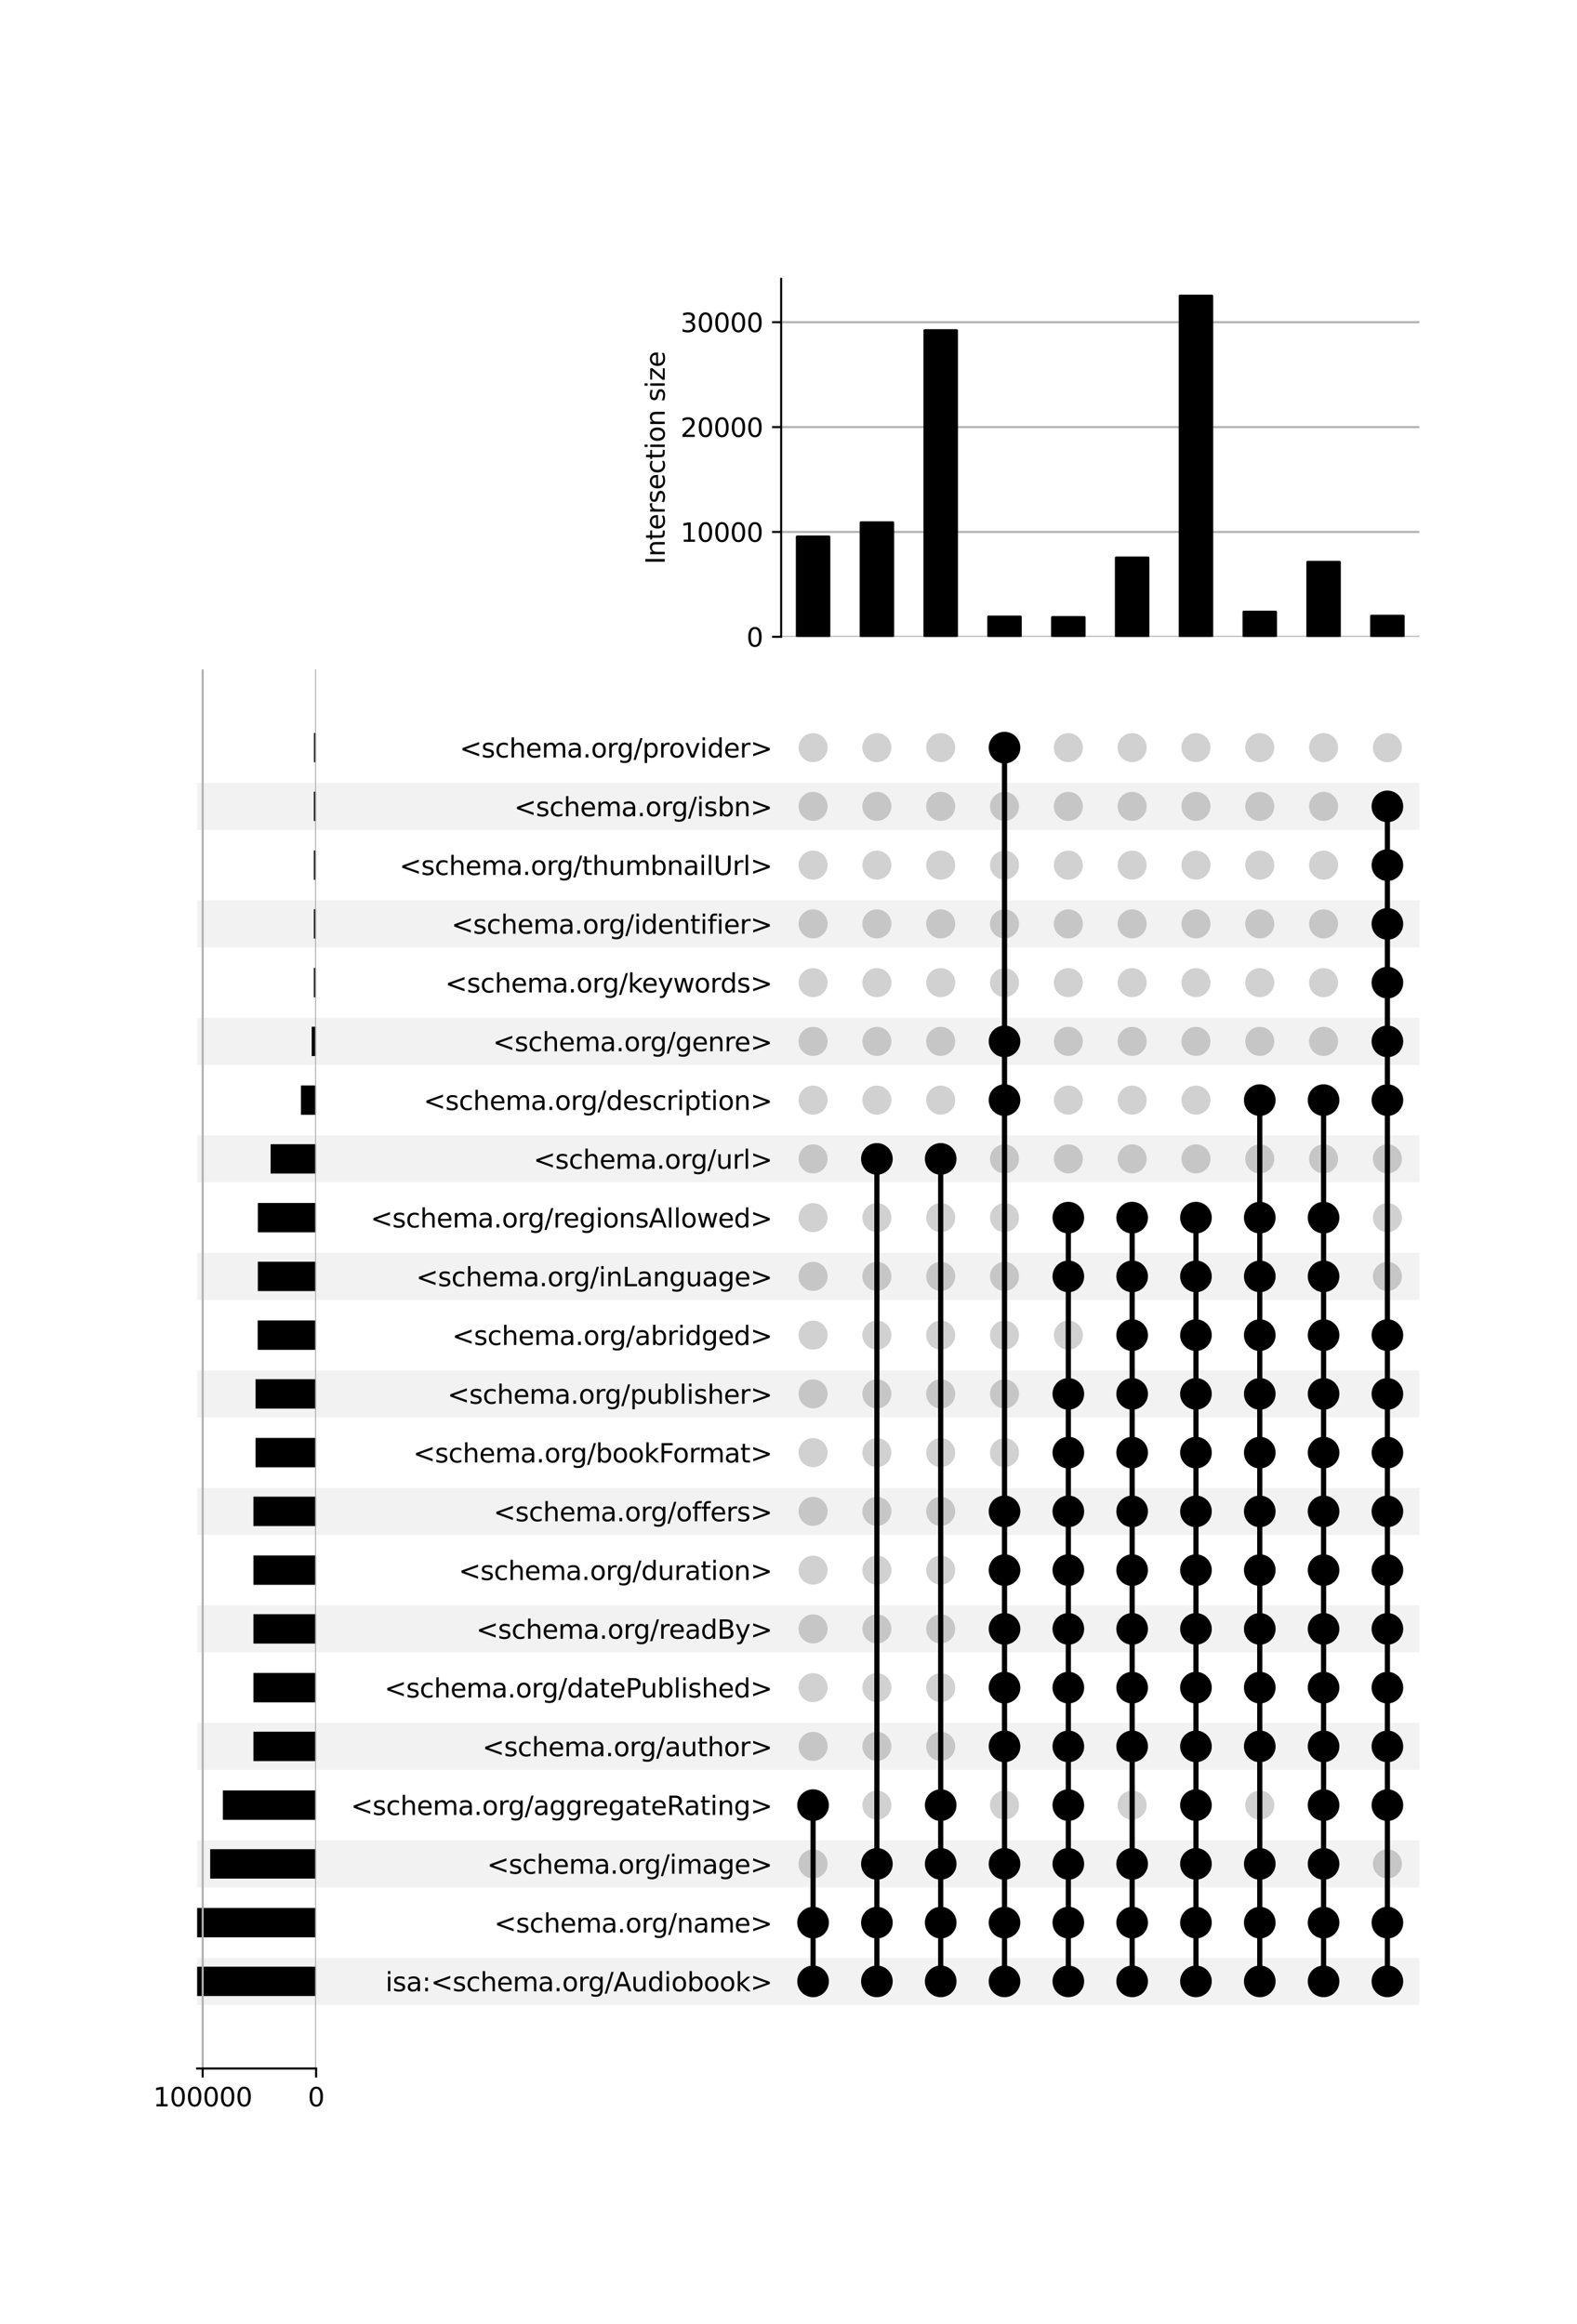 <?xml version="1.0" encoding="utf-8" standalone="no"?>
<!DOCTYPE svg PUBLIC "-//W3C//DTD SVG 1.1//EN"
  "http://www.w3.org/Graphics/SVG/1.1/DTD/svg11.dtd">
<svg xmlns:xlink="http://www.w3.org/1999/xlink" width="608pt" height="896pt" viewBox="0 0 608 896" xmlns="http://www.w3.org/2000/svg" version="1.1">
 <defs>
  <style type="text/css">*{stroke-linejoin: round; stroke-linecap: butt}</style>
 </defs>
 <g id="figure_1">
  <g id="patch_1">
   <path d="M 0 896 
L 608 896 
L 608 0 
L 0 0 
z
" style="fill: #ffffff"/>
  </g>
  <g id="axes_1">
   <g id="patch_2">
    <path d="M 76 772.922 
L 547.2 772.922 
L 547.2 754.803 
L 76 754.803 
z
" clip-path="url(#p61668ca388)" style="fill-opacity: 0.051"/>
   </g>
   <g id="patch_3">
    <path d="M 76 727.624 
L 547.2 727.624 
L 547.2 709.504 
L 76 709.504 
z
" clip-path="url(#p61668ca388)" style="fill-opacity: 0.051"/>
   </g>
   <g id="patch_4">
    <path d="M 76 682.325 
L 547.2 682.325 
L 547.2 664.206 
L 76 664.206 
z
" clip-path="url(#p61668ca388)" style="fill-opacity: 0.051"/>
   </g>
   <g id="patch_5">
    <path d="M 76 637.027 
L 547.2 637.027 
L 547.2 618.907 
L 76 618.907 
z
" clip-path="url(#p61668ca388)" style="fill-opacity: 0.051"/>
   </g>
   <g id="patch_6">
    <path d="M 76 591.728 
L 547.2 591.728 
L 547.2 573.609 
L 76 573.609 
z
" clip-path="url(#p61668ca388)" style="fill-opacity: 0.051"/>
   </g>
   <g id="patch_7">
    <path d="M 76 546.43 
L 547.2 546.43 
L 547.2 528.31 
L 76 528.31 
z
" clip-path="url(#p61668ca388)" style="fill-opacity: 0.051"/>
   </g>
   <g id="patch_8">
    <path d="M 76 501.131 
L 547.2 501.131 
L 547.2 483.012 
L 76 483.012 
z
" clip-path="url(#p61668ca388)" style="fill-opacity: 0.051"/>
   </g>
   <g id="patch_9">
    <path d="M 76 455.833 
L 547.2 455.833 
L 547.2 437.713 
L 76 437.713 
z
" clip-path="url(#p61668ca388)" style="fill-opacity: 0.051"/>
   </g>
   <g id="patch_10">
    <path d="M 76 410.534 
L 547.2 410.534 
L 547.2 392.415 
L 76 392.415 
z
" clip-path="url(#p61668ca388)" style="fill-opacity: 0.051"/>
   </g>
   <g id="patch_11">
    <path d="M 76 365.236 
L 547.2 365.236 
L 547.2 347.116 
L 76 347.116 
z
" clip-path="url(#p61668ca388)" style="fill-opacity: 0.051"/>
   </g>
   <g id="patch_12">
    <path d="M 76 319.937 
L 547.2 319.937 
L 547.2 301.818 
L 76 301.818 
z
" clip-path="url(#p61668ca388)" style="fill-opacity: 0.051"/>
   </g>
   <g id="matplotlib.axis_1"/>
   <g id="matplotlib.axis_2">
    <g id="ytick_1"/>
    <g id="ytick_2"/>
    <g id="ytick_3"/>
    <g id="ytick_4"/>
    <g id="ytick_5"/>
    <g id="ytick_6"/>
    <g id="ytick_7"/>
    <g id="ytick_8"/>
    <g id="ytick_9"/>
    <g id="ytick_10"/>
    <g id="ytick_11"/>
    <g id="ytick_12"/>
    <g id="ytick_13"/>
    <g id="ytick_14"/>
    <g id="ytick_15"/>
    <g id="ytick_16"/>
    <g id="ytick_17"/>
    <g id="ytick_18"/>
    <g id="ytick_19"/>
    <g id="ytick_20"/>
    <g id="ytick_21"/>
    <g id="ytick_22"/>
   </g>
  </g>
  <g id="axes_2">
   <g id="matplotlib.axis_3">
    <g id="ytick_23">
     <g id="line2d_1"/>
     <g id="text_1">
      <!-- isa:&lt;schema.org/Audiobook&gt; -->
      <g transform="translate(148.614 767.662) scale(0.1 -0.1)">
       <defs>
        <path id="DejaVuSans-69" d="M 603 3500 
L 1178 3500 
L 1178 0 
L 603 0 
L 603 3500 
z
M 603 4863 
L 1178 4863 
L 1178 4134 
L 603 4134 
L 603 4863 
z
" transform="scale(0.016)"/>
        <path id="DejaVuSans-73" d="M 2834 3397 
L 2834 2853 
Q 2591 2978 2328 3040 
Q 2066 3103 1784 3103 
Q 1356 3103 1142 2972 
Q 928 2841 928 2578 
Q 928 2378 1081 2264 
Q 1234 2150 1697 2047 
L 1894 2003 
Q 2506 1872 2764 1633 
Q 3022 1394 3022 966 
Q 3022 478 2636 193 
Q 2250 -91 1575 -91 
Q 1294 -91 989 -36 
Q 684 19 347 128 
L 347 722 
Q 666 556 975 473 
Q 1284 391 1588 391 
Q 1994 391 2212 530 
Q 2431 669 2431 922 
Q 2431 1156 2273 1281 
Q 2116 1406 1581 1522 
L 1381 1569 
Q 847 1681 609 1914 
Q 372 2147 372 2553 
Q 372 3047 722 3315 
Q 1072 3584 1716 3584 
Q 2034 3584 2315 3537 
Q 2597 3491 2834 3397 
z
" transform="scale(0.016)"/>
        <path id="DejaVuSans-61" d="M 2194 1759 
Q 1497 1759 1228 1600 
Q 959 1441 959 1056 
Q 959 750 1161 570 
Q 1363 391 1709 391 
Q 2188 391 2477 730 
Q 2766 1069 2766 1631 
L 2766 1759 
L 2194 1759 
z
M 3341 1997 
L 3341 0 
L 2766 0 
L 2766 531 
Q 2569 213 2275 61 
Q 1981 -91 1556 -91 
Q 1019 -91 701 211 
Q 384 513 384 1019 
Q 384 1609 779 1909 
Q 1175 2209 1959 2209 
L 2766 2209 
L 2766 2266 
Q 2766 2663 2505 2880 
Q 2244 3097 1772 3097 
Q 1472 3097 1187 3025 
Q 903 2953 641 2809 
L 641 3341 
Q 956 3463 1253 3523 
Q 1550 3584 1831 3584 
Q 2591 3584 2966 3190 
Q 3341 2797 3341 1997 
z
" transform="scale(0.016)"/>
        <path id="DejaVuSans-3a" d="M 750 794 
L 1409 794 
L 1409 0 
L 750 0 
L 750 794 
z
M 750 3309 
L 1409 3309 
L 1409 2516 
L 750 2516 
L 750 3309 
z
" transform="scale(0.016)"/>
        <path id="DejaVuSans-3c" d="M 4684 3150 
L 1459 2003 
L 4684 863 
L 4684 294 
L 678 1747 
L 678 2266 
L 4684 3719 
L 4684 3150 
z
" transform="scale(0.016)"/>
        <path id="DejaVuSans-63" d="M 3122 3366 
L 3122 2828 
Q 2878 2963 2633 3030 
Q 2388 3097 2138 3097 
Q 1578 3097 1268 2742 
Q 959 2388 959 1747 
Q 959 1106 1268 751 
Q 1578 397 2138 397 
Q 2388 397 2633 464 
Q 2878 531 3122 666 
L 3122 134 
Q 2881 22 2623 -34 
Q 2366 -91 2075 -91 
Q 1284 -91 818 406 
Q 353 903 353 1747 
Q 353 2603 823 3093 
Q 1294 3584 2113 3584 
Q 2378 3584 2631 3529 
Q 2884 3475 3122 3366 
z
" transform="scale(0.016)"/>
        <path id="DejaVuSans-68" d="M 3513 2113 
L 3513 0 
L 2938 0 
L 2938 2094 
Q 2938 2591 2744 2837 
Q 2550 3084 2163 3084 
Q 1697 3084 1428 2787 
Q 1159 2491 1159 1978 
L 1159 0 
L 581 0 
L 581 4863 
L 1159 4863 
L 1159 2956 
Q 1366 3272 1645 3428 
Q 1925 3584 2291 3584 
Q 2894 3584 3203 3211 
Q 3513 2838 3513 2113 
z
" transform="scale(0.016)"/>
        <path id="DejaVuSans-65" d="M 3597 1894 
L 3597 1613 
L 953 1613 
Q 991 1019 1311 708 
Q 1631 397 2203 397 
Q 2534 397 2845 478 
Q 3156 559 3463 722 
L 3463 178 
Q 3153 47 2828 -22 
Q 2503 -91 2169 -91 
Q 1331 -91 842 396 
Q 353 884 353 1716 
Q 353 2575 817 3079 
Q 1281 3584 2069 3584 
Q 2775 3584 3186 3129 
Q 3597 2675 3597 1894 
z
M 3022 2063 
Q 3016 2534 2758 2815 
Q 2500 3097 2075 3097 
Q 1594 3097 1305 2825 
Q 1016 2553 972 2059 
L 3022 2063 
z
" transform="scale(0.016)"/>
        <path id="DejaVuSans-6d" d="M 3328 2828 
Q 3544 3216 3844 3400 
Q 4144 3584 4550 3584 
Q 5097 3584 5394 3201 
Q 5691 2819 5691 2113 
L 5691 0 
L 5113 0 
L 5113 2094 
Q 5113 2597 4934 2840 
Q 4756 3084 4391 3084 
Q 3944 3084 3684 2787 
Q 3425 2491 3425 1978 
L 3425 0 
L 2847 0 
L 2847 2094 
Q 2847 2600 2669 2842 
Q 2491 3084 2119 3084 
Q 1678 3084 1418 2786 
Q 1159 2488 1159 1978 
L 1159 0 
L 581 0 
L 581 3500 
L 1159 3500 
L 1159 2956 
Q 1356 3278 1631 3431 
Q 1906 3584 2284 3584 
Q 2666 3584 2933 3390 
Q 3200 3197 3328 2828 
z
" transform="scale(0.016)"/>
        <path id="DejaVuSans-2e" d="M 684 794 
L 1344 794 
L 1344 0 
L 684 0 
L 684 794 
z
" transform="scale(0.016)"/>
        <path id="DejaVuSans-6f" d="M 1959 3097 
Q 1497 3097 1228 2736 
Q 959 2375 959 1747 
Q 959 1119 1226 758 
Q 1494 397 1959 397 
Q 2419 397 2687 759 
Q 2956 1122 2956 1747 
Q 2956 2369 2687 2733 
Q 2419 3097 1959 3097 
z
M 1959 3584 
Q 2709 3584 3137 3096 
Q 3566 2609 3566 1747 
Q 3566 888 3137 398 
Q 2709 -91 1959 -91 
Q 1206 -91 779 398 
Q 353 888 353 1747 
Q 353 2609 779 3096 
Q 1206 3584 1959 3584 
z
" transform="scale(0.016)"/>
        <path id="DejaVuSans-72" d="M 2631 2963 
Q 2534 3019 2420 3045 
Q 2306 3072 2169 3072 
Q 1681 3072 1420 2755 
Q 1159 2438 1159 1844 
L 1159 0 
L 581 0 
L 581 3500 
L 1159 3500 
L 1159 2956 
Q 1341 3275 1631 3429 
Q 1922 3584 2338 3584 
Q 2397 3584 2469 3576 
Q 2541 3569 2628 3553 
L 2631 2963 
z
" transform="scale(0.016)"/>
        <path id="DejaVuSans-67" d="M 2906 1791 
Q 2906 2416 2648 2759 
Q 2391 3103 1925 3103 
Q 1463 3103 1205 2759 
Q 947 2416 947 1791 
Q 947 1169 1205 825 
Q 1463 481 1925 481 
Q 2391 481 2648 825 
Q 2906 1169 2906 1791 
z
M 3481 434 
Q 3481 -459 3084 -895 
Q 2688 -1331 1869 -1331 
Q 1566 -1331 1297 -1286 
Q 1028 -1241 775 -1147 
L 775 -588 
Q 1028 -725 1275 -790 
Q 1522 -856 1778 -856 
Q 2344 -856 2625 -561 
Q 2906 -266 2906 331 
L 2906 616 
Q 2728 306 2450 153 
Q 2172 0 1784 0 
Q 1141 0 747 490 
Q 353 981 353 1791 
Q 353 2603 747 3093 
Q 1141 3584 1784 3584 
Q 2172 3584 2450 3431 
Q 2728 3278 2906 2969 
L 2906 3500 
L 3481 3500 
L 3481 434 
z
" transform="scale(0.016)"/>
        <path id="DejaVuSans-2f" d="M 1625 4666 
L 2156 4666 
L 531 -594 
L 0 -594 
L 1625 4666 
z
" transform="scale(0.016)"/>
        <path id="DejaVuSans-41" d="M 2188 4044 
L 1331 1722 
L 3047 1722 
L 2188 4044 
z
M 1831 4666 
L 2547 4666 
L 4325 0 
L 3669 0 
L 3244 1197 
L 1141 1197 
L 716 0 
L 50 0 
L 1831 4666 
z
" transform="scale(0.016)"/>
        <path id="DejaVuSans-75" d="M 544 1381 
L 544 3500 
L 1119 3500 
L 1119 1403 
Q 1119 906 1312 657 
Q 1506 409 1894 409 
Q 2359 409 2629 706 
Q 2900 1003 2900 1516 
L 2900 3500 
L 3475 3500 
L 3475 0 
L 2900 0 
L 2900 538 
Q 2691 219 2414 64 
Q 2138 -91 1772 -91 
Q 1169 -91 856 284 
Q 544 659 544 1381 
z
M 1991 3584 
L 1991 3584 
z
" transform="scale(0.016)"/>
        <path id="DejaVuSans-64" d="M 2906 2969 
L 2906 4863 
L 3481 4863 
L 3481 0 
L 2906 0 
L 2906 525 
Q 2725 213 2448 61 
Q 2172 -91 1784 -91 
Q 1150 -91 751 415 
Q 353 922 353 1747 
Q 353 2572 751 3078 
Q 1150 3584 1784 3584 
Q 2172 3584 2448 3432 
Q 2725 3281 2906 2969 
z
M 947 1747 
Q 947 1113 1208 752 
Q 1469 391 1925 391 
Q 2381 391 2643 752 
Q 2906 1113 2906 1747 
Q 2906 2381 2643 2742 
Q 2381 3103 1925 3103 
Q 1469 3103 1208 2742 
Q 947 2381 947 1747 
z
" transform="scale(0.016)"/>
        <path id="DejaVuSans-62" d="M 3116 1747 
Q 3116 2381 2855 2742 
Q 2594 3103 2138 3103 
Q 1681 3103 1420 2742 
Q 1159 2381 1159 1747 
Q 1159 1113 1420 752 
Q 1681 391 2138 391 
Q 2594 391 2855 752 
Q 3116 1113 3116 1747 
z
M 1159 2969 
Q 1341 3281 1617 3432 
Q 1894 3584 2278 3584 
Q 2916 3584 3314 3078 
Q 3713 2572 3713 1747 
Q 3713 922 3314 415 
Q 2916 -91 2278 -91 
Q 1894 -91 1617 61 
Q 1341 213 1159 525 
L 1159 0 
L 581 0 
L 581 4863 
L 1159 4863 
L 1159 2969 
z
" transform="scale(0.016)"/>
        <path id="DejaVuSans-6b" d="M 581 4863 
L 1159 4863 
L 1159 1991 
L 2875 3500 
L 3609 3500 
L 1753 1863 
L 3688 0 
L 2938 0 
L 1159 1709 
L 1159 0 
L 581 0 
L 581 4863 
z
" transform="scale(0.016)"/>
        <path id="DejaVuSans-3e" d="M 678 3150 
L 678 3719 
L 4684 2266 
L 4684 1747 
L 678 294 
L 678 863 
L 3897 2003 
L 678 3150 
z
" transform="scale(0.016)"/>
       </defs>
       <use xlink:href="#DejaVuSans-69"/>
       <use xlink:href="#DejaVuSans-73" x="27.783"/>
       <use xlink:href="#DejaVuSans-61" x="79.883"/>
       <use xlink:href="#DejaVuSans-3a" x="141.162"/>
       <use xlink:href="#DejaVuSans-3c" x="174.854"/>
       <use xlink:href="#DejaVuSans-73" x="258.643"/>
       <use xlink:href="#DejaVuSans-63" x="310.742"/>
       <use xlink:href="#DejaVuSans-68" x="365.723"/>
       <use xlink:href="#DejaVuSans-65" x="429.102"/>
       <use xlink:href="#DejaVuSans-6d" x="490.625"/>
       <use xlink:href="#DejaVuSans-61" x="588.037"/>
       <use xlink:href="#DejaVuSans-2e" x="649.316"/>
       <use xlink:href="#DejaVuSans-6f" x="681.104"/>
       <use xlink:href="#DejaVuSans-72" x="742.285"/>
       <use xlink:href="#DejaVuSans-67" x="781.648"/>
       <use xlink:href="#DejaVuSans-2f" x="845.125"/>
       <use xlink:href="#DejaVuSans-41" x="878.816"/>
       <use xlink:href="#DejaVuSans-75" x="947.225"/>
       <use xlink:href="#DejaVuSans-64" x="1010.604"/>
       <use xlink:href="#DejaVuSans-69" x="1074.08"/>
       <use xlink:href="#DejaVuSans-6f" x="1101.863"/>
       <use xlink:href="#DejaVuSans-62" x="1163.045"/>
       <use xlink:href="#DejaVuSans-6f" x="1226.521"/>
       <use xlink:href="#DejaVuSans-6f" x="1287.703"/>
       <use xlink:href="#DejaVuSans-6b" x="1348.885"/>
       <use xlink:href="#DejaVuSans-3e" x="1406.795"/>
      </g>
     </g>
    </g>
    <g id="ytick_24">
     <g id="line2d_2"/>
     <g id="text_2">
      <!-- &lt;schema.org/name&gt; -->
      <g transform="translate(190.539 745.012) scale(0.1 -0.1)">
       <defs>
        <path id="DejaVuSans-6e" d="M 3513 2113 
L 3513 0 
L 2938 0 
L 2938 2094 
Q 2938 2591 2744 2837 
Q 2550 3084 2163 3084 
Q 1697 3084 1428 2787 
Q 1159 2491 1159 1978 
L 1159 0 
L 581 0 
L 581 3500 
L 1159 3500 
L 1159 2956 
Q 1366 3272 1645 3428 
Q 1925 3584 2291 3584 
Q 2894 3584 3203 3211 
Q 3513 2838 3513 2113 
z
" transform="scale(0.016)"/>
       </defs>
       <use xlink:href="#DejaVuSans-3c"/>
       <use xlink:href="#DejaVuSans-73" x="83.789"/>
       <use xlink:href="#DejaVuSans-63" x="135.889"/>
       <use xlink:href="#DejaVuSans-68" x="190.869"/>
       <use xlink:href="#DejaVuSans-65" x="254.248"/>
       <use xlink:href="#DejaVuSans-6d" x="315.771"/>
       <use xlink:href="#DejaVuSans-61" x="413.184"/>
       <use xlink:href="#DejaVuSans-2e" x="474.463"/>
       <use xlink:href="#DejaVuSans-6f" x="506.25"/>
       <use xlink:href="#DejaVuSans-72" x="567.432"/>
       <use xlink:href="#DejaVuSans-67" x="606.795"/>
       <use xlink:href="#DejaVuSans-2f" x="670.271"/>
       <use xlink:href="#DejaVuSans-6e" x="703.963"/>
       <use xlink:href="#DejaVuSans-61" x="767.342"/>
       <use xlink:href="#DejaVuSans-6d" x="828.621"/>
       <use xlink:href="#DejaVuSans-65" x="926.033"/>
       <use xlink:href="#DejaVuSans-3e" x="987.557"/>
      </g>
     </g>
    </g>
    <g id="ytick_25">
     <g id="line2d_3"/>
     <g id="text_3">
      <!-- &lt;schema.org/image&gt; -->
      <g transform="translate(187.75 722.363) scale(0.1 -0.1)">
       <use xlink:href="#DejaVuSans-3c"/>
       <use xlink:href="#DejaVuSans-73" x="83.789"/>
       <use xlink:href="#DejaVuSans-63" x="135.889"/>
       <use xlink:href="#DejaVuSans-68" x="190.869"/>
       <use xlink:href="#DejaVuSans-65" x="254.248"/>
       <use xlink:href="#DejaVuSans-6d" x="315.771"/>
       <use xlink:href="#DejaVuSans-61" x="413.184"/>
       <use xlink:href="#DejaVuSans-2e" x="474.463"/>
       <use xlink:href="#DejaVuSans-6f" x="506.25"/>
       <use xlink:href="#DejaVuSans-72" x="567.432"/>
       <use xlink:href="#DejaVuSans-67" x="606.795"/>
       <use xlink:href="#DejaVuSans-2f" x="670.271"/>
       <use xlink:href="#DejaVuSans-69" x="703.963"/>
       <use xlink:href="#DejaVuSans-6d" x="731.746"/>
       <use xlink:href="#DejaVuSans-61" x="829.158"/>
       <use xlink:href="#DejaVuSans-67" x="890.438"/>
       <use xlink:href="#DejaVuSans-65" x="953.914"/>
       <use xlink:href="#DejaVuSans-3e" x="1015.438"/>
      </g>
     </g>
    </g>
    <g id="ytick_26">
     <g id="line2d_4"/>
     <g id="text_4">
      <!-- &lt;schema.org/aggregateRating&gt; -->
      <g transform="translate(135.249 699.714) scale(0.1 -0.1)">
       <defs>
        <path id="DejaVuSans-74" d="M 1172 4494 
L 1172 3500 
L 2356 3500 
L 2356 3053 
L 1172 3053 
L 1172 1153 
Q 1172 725 1289 603 
Q 1406 481 1766 481 
L 2356 481 
L 2356 0 
L 1766 0 
Q 1100 0 847 248 
Q 594 497 594 1153 
L 594 3053 
L 172 3053 
L 172 3500 
L 594 3500 
L 594 4494 
L 1172 4494 
z
" transform="scale(0.016)"/>
        <path id="DejaVuSans-52" d="M 2841 2188 
Q 3044 2119 3236 1894 
Q 3428 1669 3622 1275 
L 4263 0 
L 3584 0 
L 2988 1197 
Q 2756 1666 2539 1819 
Q 2322 1972 1947 1972 
L 1259 1972 
L 1259 0 
L 628 0 
L 628 4666 
L 2053 4666 
Q 2853 4666 3247 4331 
Q 3641 3997 3641 3322 
Q 3641 2881 3436 2590 
Q 3231 2300 2841 2188 
z
M 1259 4147 
L 1259 2491 
L 2053 2491 
Q 2509 2491 2742 2702 
Q 2975 2913 2975 3322 
Q 2975 3731 2742 3939 
Q 2509 4147 2053 4147 
L 1259 4147 
z
" transform="scale(0.016)"/>
       </defs>
       <use xlink:href="#DejaVuSans-3c"/>
       <use xlink:href="#DejaVuSans-73" x="83.789"/>
       <use xlink:href="#DejaVuSans-63" x="135.889"/>
       <use xlink:href="#DejaVuSans-68" x="190.869"/>
       <use xlink:href="#DejaVuSans-65" x="254.248"/>
       <use xlink:href="#DejaVuSans-6d" x="315.771"/>
       <use xlink:href="#DejaVuSans-61" x="413.184"/>
       <use xlink:href="#DejaVuSans-2e" x="474.463"/>
       <use xlink:href="#DejaVuSans-6f" x="506.25"/>
       <use xlink:href="#DejaVuSans-72" x="567.432"/>
       <use xlink:href="#DejaVuSans-67" x="606.795"/>
       <use xlink:href="#DejaVuSans-2f" x="670.271"/>
       <use xlink:href="#DejaVuSans-61" x="703.963"/>
       <use xlink:href="#DejaVuSans-67" x="765.242"/>
       <use xlink:href="#DejaVuSans-67" x="828.719"/>
       <use xlink:href="#DejaVuSans-72" x="892.195"/>
       <use xlink:href="#DejaVuSans-65" x="931.059"/>
       <use xlink:href="#DejaVuSans-67" x="992.582"/>
       <use xlink:href="#DejaVuSans-61" x="1056.059"/>
       <use xlink:href="#DejaVuSans-74" x="1117.338"/>
       <use xlink:href="#DejaVuSans-65" x="1156.547"/>
       <use xlink:href="#DejaVuSans-52" x="1218.07"/>
       <use xlink:href="#DejaVuSans-61" x="1285.303"/>
       <use xlink:href="#DejaVuSans-74" x="1346.582"/>
       <use xlink:href="#DejaVuSans-69" x="1385.791"/>
       <use xlink:href="#DejaVuSans-6e" x="1413.574"/>
       <use xlink:href="#DejaVuSans-67" x="1476.953"/>
       <use xlink:href="#DejaVuSans-3e" x="1540.43"/>
      </g>
     </g>
    </g>
    <g id="ytick_27">
     <g id="line2d_5"/>
     <g id="text_5">
      <!-- &lt;schema.org/author&gt; -->
      <g transform="translate(185.946 677.065) scale(0.1 -0.1)">
       <use xlink:href="#DejaVuSans-3c"/>
       <use xlink:href="#DejaVuSans-73" x="83.789"/>
       <use xlink:href="#DejaVuSans-63" x="135.889"/>
       <use xlink:href="#DejaVuSans-68" x="190.869"/>
       <use xlink:href="#DejaVuSans-65" x="254.248"/>
       <use xlink:href="#DejaVuSans-6d" x="315.771"/>
       <use xlink:href="#DejaVuSans-61" x="413.184"/>
       <use xlink:href="#DejaVuSans-2e" x="474.463"/>
       <use xlink:href="#DejaVuSans-6f" x="506.25"/>
       <use xlink:href="#DejaVuSans-72" x="567.432"/>
       <use xlink:href="#DejaVuSans-67" x="606.795"/>
       <use xlink:href="#DejaVuSans-2f" x="670.271"/>
       <use xlink:href="#DejaVuSans-61" x="703.963"/>
       <use xlink:href="#DejaVuSans-75" x="765.242"/>
       <use xlink:href="#DejaVuSans-74" x="828.621"/>
       <use xlink:href="#DejaVuSans-68" x="867.83"/>
       <use xlink:href="#DejaVuSans-6f" x="931.209"/>
       <use xlink:href="#DejaVuSans-72" x="992.391"/>
       <use xlink:href="#DejaVuSans-3e" x="1033.504"/>
      </g>
     </g>
    </g>
    <g id="ytick_28">
     <g id="line2d_6"/>
     <g id="text_6">
      <!-- &lt;schema.org/datePublished&gt; -->
      <g transform="translate(148.203 654.415) scale(0.1 -0.1)">
       <defs>
        <path id="DejaVuSans-50" d="M 1259 4147 
L 1259 2394 
L 2053 2394 
Q 2494 2394 2734 2622 
Q 2975 2850 2975 3272 
Q 2975 3691 2734 3919 
Q 2494 4147 2053 4147 
L 1259 4147 
z
M 628 4666 
L 2053 4666 
Q 2838 4666 3239 4311 
Q 3641 3956 3641 3272 
Q 3641 2581 3239 2228 
Q 2838 1875 2053 1875 
L 1259 1875 
L 1259 0 
L 628 0 
L 628 4666 
z
" transform="scale(0.016)"/>
        <path id="DejaVuSans-6c" d="M 603 4863 
L 1178 4863 
L 1178 0 
L 603 0 
L 603 4863 
z
" transform="scale(0.016)"/>
       </defs>
       <use xlink:href="#DejaVuSans-3c"/>
       <use xlink:href="#DejaVuSans-73" x="83.789"/>
       <use xlink:href="#DejaVuSans-63" x="135.889"/>
       <use xlink:href="#DejaVuSans-68" x="190.869"/>
       <use xlink:href="#DejaVuSans-65" x="254.248"/>
       <use xlink:href="#DejaVuSans-6d" x="315.771"/>
       <use xlink:href="#DejaVuSans-61" x="413.184"/>
       <use xlink:href="#DejaVuSans-2e" x="474.463"/>
       <use xlink:href="#DejaVuSans-6f" x="506.25"/>
       <use xlink:href="#DejaVuSans-72" x="567.432"/>
       <use xlink:href="#DejaVuSans-67" x="606.795"/>
       <use xlink:href="#DejaVuSans-2f" x="670.271"/>
       <use xlink:href="#DejaVuSans-64" x="703.963"/>
       <use xlink:href="#DejaVuSans-61" x="767.439"/>
       <use xlink:href="#DejaVuSans-74" x="828.719"/>
       <use xlink:href="#DejaVuSans-65" x="867.928"/>
       <use xlink:href="#DejaVuSans-50" x="929.451"/>
       <use xlink:href="#DejaVuSans-75" x="988.004"/>
       <use xlink:href="#DejaVuSans-62" x="1051.383"/>
       <use xlink:href="#DejaVuSans-6c" x="1114.859"/>
       <use xlink:href="#DejaVuSans-69" x="1142.643"/>
       <use xlink:href="#DejaVuSans-73" x="1170.426"/>
       <use xlink:href="#DejaVuSans-68" x="1222.525"/>
       <use xlink:href="#DejaVuSans-65" x="1285.904"/>
       <use xlink:href="#DejaVuSans-64" x="1347.428"/>
       <use xlink:href="#DejaVuSans-3e" x="1410.904"/>
      </g>
     </g>
    </g>
    <g id="ytick_29">
     <g id="line2d_7"/>
     <g id="text_7">
      <!-- &lt;schema.org/readBy&gt; -->
      <g transform="translate(183.603 631.766) scale(0.1 -0.1)">
       <defs>
        <path id="DejaVuSans-42" d="M 1259 2228 
L 1259 519 
L 2272 519 
Q 2781 519 3026 730 
Q 3272 941 3272 1375 
Q 3272 1813 3026 2020 
Q 2781 2228 2272 2228 
L 1259 2228 
z
M 1259 4147 
L 1259 2741 
L 2194 2741 
Q 2656 2741 2882 2914 
Q 3109 3088 3109 3444 
Q 3109 3797 2882 3972 
Q 2656 4147 2194 4147 
L 1259 4147 
z
M 628 4666 
L 2241 4666 
Q 2963 4666 3353 4366 
Q 3744 4066 3744 3513 
Q 3744 3084 3544 2831 
Q 3344 2578 2956 2516 
Q 3422 2416 3680 2098 
Q 3938 1781 3938 1306 
Q 3938 681 3513 340 
Q 3088 0 2303 0 
L 628 0 
L 628 4666 
z
" transform="scale(0.016)"/>
        <path id="DejaVuSans-79" d="M 2059 -325 
Q 1816 -950 1584 -1140 
Q 1353 -1331 966 -1331 
L 506 -1331 
L 506 -850 
L 844 -850 
Q 1081 -850 1212 -737 
Q 1344 -625 1503 -206 
L 1606 56 
L 191 3500 
L 800 3500 
L 1894 763 
L 2988 3500 
L 3597 3500 
L 2059 -325 
z
" transform="scale(0.016)"/>
       </defs>
       <use xlink:href="#DejaVuSans-3c"/>
       <use xlink:href="#DejaVuSans-73" x="83.789"/>
       <use xlink:href="#DejaVuSans-63" x="135.889"/>
       <use xlink:href="#DejaVuSans-68" x="190.869"/>
       <use xlink:href="#DejaVuSans-65" x="254.248"/>
       <use xlink:href="#DejaVuSans-6d" x="315.771"/>
       <use xlink:href="#DejaVuSans-61" x="413.184"/>
       <use xlink:href="#DejaVuSans-2e" x="474.463"/>
       <use xlink:href="#DejaVuSans-6f" x="506.25"/>
       <use xlink:href="#DejaVuSans-72" x="567.432"/>
       <use xlink:href="#DejaVuSans-67" x="606.795"/>
       <use xlink:href="#DejaVuSans-2f" x="670.271"/>
       <use xlink:href="#DejaVuSans-72" x="703.963"/>
       <use xlink:href="#DejaVuSans-65" x="742.826"/>
       <use xlink:href="#DejaVuSans-61" x="804.35"/>
       <use xlink:href="#DejaVuSans-64" x="865.629"/>
       <use xlink:href="#DejaVuSans-42" x="929.105"/>
       <use xlink:href="#DejaVuSans-79" x="997.709"/>
       <use xlink:href="#DejaVuSans-3e" x="1056.889"/>
      </g>
     </g>
    </g>
    <g id="ytick_30">
     <g id="line2d_8"/>
     <g id="text_8">
      <!-- &lt;schema.org/duration&gt; -->
      <g transform="translate(176.819 609.117) scale(0.1 -0.1)">
       <use xlink:href="#DejaVuSans-3c"/>
       <use xlink:href="#DejaVuSans-73" x="83.789"/>
       <use xlink:href="#DejaVuSans-63" x="135.889"/>
       <use xlink:href="#DejaVuSans-68" x="190.869"/>
       <use xlink:href="#DejaVuSans-65" x="254.248"/>
       <use xlink:href="#DejaVuSans-6d" x="315.771"/>
       <use xlink:href="#DejaVuSans-61" x="413.184"/>
       <use xlink:href="#DejaVuSans-2e" x="474.463"/>
       <use xlink:href="#DejaVuSans-6f" x="506.25"/>
       <use xlink:href="#DejaVuSans-72" x="567.432"/>
       <use xlink:href="#DejaVuSans-67" x="606.795"/>
       <use xlink:href="#DejaVuSans-2f" x="670.271"/>
       <use xlink:href="#DejaVuSans-64" x="703.963"/>
       <use xlink:href="#DejaVuSans-75" x="767.439"/>
       <use xlink:href="#DejaVuSans-72" x="830.818"/>
       <use xlink:href="#DejaVuSans-61" x="871.932"/>
       <use xlink:href="#DejaVuSans-74" x="933.211"/>
       <use xlink:href="#DejaVuSans-69" x="972.42"/>
       <use xlink:href="#DejaVuSans-6f" x="1000.203"/>
       <use xlink:href="#DejaVuSans-6e" x="1061.385"/>
       <use xlink:href="#DejaVuSans-3e" x="1124.764"/>
      </g>
     </g>
    </g>
    <g id="ytick_31">
     <g id="line2d_9"/>
     <g id="text_9">
      <!-- &lt;schema.org/offers&gt; -->
      <g transform="translate(190.266 586.468) scale(0.1 -0.1)">
       <defs>
        <path id="DejaVuSans-66" d="M 2375 4863 
L 2375 4384 
L 1825 4384 
Q 1516 4384 1395 4259 
Q 1275 4134 1275 3809 
L 1275 3500 
L 2222 3500 
L 2222 3053 
L 1275 3053 
L 1275 0 
L 697 0 
L 697 3053 
L 147 3053 
L 147 3500 
L 697 3500 
L 697 3744 
Q 697 4328 969 4595 
Q 1241 4863 1831 4863 
L 2375 4863 
z
" transform="scale(0.016)"/>
       </defs>
       <use xlink:href="#DejaVuSans-3c"/>
       <use xlink:href="#DejaVuSans-73" x="83.789"/>
       <use xlink:href="#DejaVuSans-63" x="135.889"/>
       <use xlink:href="#DejaVuSans-68" x="190.869"/>
       <use xlink:href="#DejaVuSans-65" x="254.248"/>
       <use xlink:href="#DejaVuSans-6d" x="315.771"/>
       <use xlink:href="#DejaVuSans-61" x="413.184"/>
       <use xlink:href="#DejaVuSans-2e" x="474.463"/>
       <use xlink:href="#DejaVuSans-6f" x="506.25"/>
       <use xlink:href="#DejaVuSans-72" x="567.432"/>
       <use xlink:href="#DejaVuSans-67" x="606.795"/>
       <use xlink:href="#DejaVuSans-2f" x="670.271"/>
       <use xlink:href="#DejaVuSans-6f" x="703.963"/>
       <use xlink:href="#DejaVuSans-66" x="765.145"/>
       <use xlink:href="#DejaVuSans-66" x="800.35"/>
       <use xlink:href="#DejaVuSans-65" x="835.555"/>
       <use xlink:href="#DejaVuSans-72" x="897.078"/>
       <use xlink:href="#DejaVuSans-73" x="938.191"/>
       <use xlink:href="#DejaVuSans-3e" x="990.291"/>
      </g>
     </g>
    </g>
    <g id="ytick_32">
     <g id="line2d_10"/>
     <g id="text_10">
      <!-- &lt;schema.org/bookFormat&gt; -->
      <g transform="translate(159.289 563.818) scale(0.1 -0.1)">
       <defs>
        <path id="DejaVuSans-46" d="M 628 4666 
L 3309 4666 
L 3309 4134 
L 1259 4134 
L 1259 2759 
L 3109 2759 
L 3109 2228 
L 1259 2228 
L 1259 0 
L 628 0 
L 628 4666 
z
" transform="scale(0.016)"/>
       </defs>
       <use xlink:href="#DejaVuSans-3c"/>
       <use xlink:href="#DejaVuSans-73" x="83.789"/>
       <use xlink:href="#DejaVuSans-63" x="135.889"/>
       <use xlink:href="#DejaVuSans-68" x="190.869"/>
       <use xlink:href="#DejaVuSans-65" x="254.248"/>
       <use xlink:href="#DejaVuSans-6d" x="315.771"/>
       <use xlink:href="#DejaVuSans-61" x="413.184"/>
       <use xlink:href="#DejaVuSans-2e" x="474.463"/>
       <use xlink:href="#DejaVuSans-6f" x="506.25"/>
       <use xlink:href="#DejaVuSans-72" x="567.432"/>
       <use xlink:href="#DejaVuSans-67" x="606.795"/>
       <use xlink:href="#DejaVuSans-2f" x="670.271"/>
       <use xlink:href="#DejaVuSans-62" x="703.963"/>
       <use xlink:href="#DejaVuSans-6f" x="767.439"/>
       <use xlink:href="#DejaVuSans-6f" x="828.621"/>
       <use xlink:href="#DejaVuSans-6b" x="889.803"/>
       <use xlink:href="#DejaVuSans-46" x="947.713"/>
       <use xlink:href="#DejaVuSans-6f" x="1001.607"/>
       <use xlink:href="#DejaVuSans-72" x="1062.789"/>
       <use xlink:href="#DejaVuSans-6d" x="1102.152"/>
       <use xlink:href="#DejaVuSans-61" x="1199.564"/>
       <use xlink:href="#DejaVuSans-74" x="1260.844"/>
       <use xlink:href="#DejaVuSans-3e" x="1300.053"/>
      </g>
     </g>
    </g>
    <g id="ytick_33">
     <g id="line2d_11"/>
     <g id="text_11">
      <!-- &lt;schema.org/publisher&gt; -->
      <g transform="translate(172.497 541.169) scale(0.1 -0.1)">
       <defs>
        <path id="DejaVuSans-70" d="M 1159 525 
L 1159 -1331 
L 581 -1331 
L 581 3500 
L 1159 3500 
L 1159 2969 
Q 1341 3281 1617 3432 
Q 1894 3584 2278 3584 
Q 2916 3584 3314 3078 
Q 3713 2572 3713 1747 
Q 3713 922 3314 415 
Q 2916 -91 2278 -91 
Q 1894 -91 1617 61 
Q 1341 213 1159 525 
z
M 3116 1747 
Q 3116 2381 2855 2742 
Q 2594 3103 2138 3103 
Q 1681 3103 1420 2742 
Q 1159 2381 1159 1747 
Q 1159 1113 1420 752 
Q 1681 391 2138 391 
Q 2594 391 2855 752 
Q 3116 1113 3116 1747 
z
" transform="scale(0.016)"/>
       </defs>
       <use xlink:href="#DejaVuSans-3c"/>
       <use xlink:href="#DejaVuSans-73" x="83.789"/>
       <use xlink:href="#DejaVuSans-63" x="135.889"/>
       <use xlink:href="#DejaVuSans-68" x="190.869"/>
       <use xlink:href="#DejaVuSans-65" x="254.248"/>
       <use xlink:href="#DejaVuSans-6d" x="315.771"/>
       <use xlink:href="#DejaVuSans-61" x="413.184"/>
       <use xlink:href="#DejaVuSans-2e" x="474.463"/>
       <use xlink:href="#DejaVuSans-6f" x="506.25"/>
       <use xlink:href="#DejaVuSans-72" x="567.432"/>
       <use xlink:href="#DejaVuSans-67" x="606.795"/>
       <use xlink:href="#DejaVuSans-2f" x="670.271"/>
       <use xlink:href="#DejaVuSans-70" x="703.963"/>
       <use xlink:href="#DejaVuSans-75" x="767.439"/>
       <use xlink:href="#DejaVuSans-62" x="830.818"/>
       <use xlink:href="#DejaVuSans-6c" x="894.295"/>
       <use xlink:href="#DejaVuSans-69" x="922.078"/>
       <use xlink:href="#DejaVuSans-73" x="949.861"/>
       <use xlink:href="#DejaVuSans-68" x="1001.961"/>
       <use xlink:href="#DejaVuSans-65" x="1065.34"/>
       <use xlink:href="#DejaVuSans-72" x="1126.863"/>
       <use xlink:href="#DejaVuSans-3e" x="1167.977"/>
      </g>
     </g>
    </g>
    <g id="ytick_34">
     <g id="line2d_12"/>
     <g id="text_12">
      <!-- &lt;schema.org/abridged&gt; -->
      <g transform="translate(174.335 518.52) scale(0.1 -0.1)">
       <use xlink:href="#DejaVuSans-3c"/>
       <use xlink:href="#DejaVuSans-73" x="83.789"/>
       <use xlink:href="#DejaVuSans-63" x="135.889"/>
       <use xlink:href="#DejaVuSans-68" x="190.869"/>
       <use xlink:href="#DejaVuSans-65" x="254.248"/>
       <use xlink:href="#DejaVuSans-6d" x="315.771"/>
       <use xlink:href="#DejaVuSans-61" x="413.184"/>
       <use xlink:href="#DejaVuSans-2e" x="474.463"/>
       <use xlink:href="#DejaVuSans-6f" x="506.25"/>
       <use xlink:href="#DejaVuSans-72" x="567.432"/>
       <use xlink:href="#DejaVuSans-67" x="606.795"/>
       <use xlink:href="#DejaVuSans-2f" x="670.271"/>
       <use xlink:href="#DejaVuSans-61" x="703.963"/>
       <use xlink:href="#DejaVuSans-62" x="765.242"/>
       <use xlink:href="#DejaVuSans-72" x="828.719"/>
       <use xlink:href="#DejaVuSans-69" x="869.832"/>
       <use xlink:href="#DejaVuSans-64" x="897.615"/>
       <use xlink:href="#DejaVuSans-67" x="961.092"/>
       <use xlink:href="#DejaVuSans-65" x="1024.568"/>
       <use xlink:href="#DejaVuSans-64" x="1086.092"/>
       <use xlink:href="#DejaVuSans-3e" x="1149.568"/>
      </g>
     </g>
    </g>
    <g id="ytick_35">
     <g id="line2d_13"/>
     <g id="text_13">
      <!-- &lt;schema.org/inLanguage&gt; -->
      <g transform="translate(160.43 495.871) scale(0.1 -0.1)">
       <defs>
        <path id="DejaVuSans-4c" d="M 628 4666 
L 1259 4666 
L 1259 531 
L 3531 531 
L 3531 0 
L 628 0 
L 628 4666 
z
" transform="scale(0.016)"/>
       </defs>
       <use xlink:href="#DejaVuSans-3c"/>
       <use xlink:href="#DejaVuSans-73" x="83.789"/>
       <use xlink:href="#DejaVuSans-63" x="135.889"/>
       <use xlink:href="#DejaVuSans-68" x="190.869"/>
       <use xlink:href="#DejaVuSans-65" x="254.248"/>
       <use xlink:href="#DejaVuSans-6d" x="315.771"/>
       <use xlink:href="#DejaVuSans-61" x="413.184"/>
       <use xlink:href="#DejaVuSans-2e" x="474.463"/>
       <use xlink:href="#DejaVuSans-6f" x="506.25"/>
       <use xlink:href="#DejaVuSans-72" x="567.432"/>
       <use xlink:href="#DejaVuSans-67" x="606.795"/>
       <use xlink:href="#DejaVuSans-2f" x="670.271"/>
       <use xlink:href="#DejaVuSans-69" x="703.963"/>
       <use xlink:href="#DejaVuSans-6e" x="731.746"/>
       <use xlink:href="#DejaVuSans-4c" x="795.125"/>
       <use xlink:href="#DejaVuSans-61" x="850.838"/>
       <use xlink:href="#DejaVuSans-6e" x="912.117"/>
       <use xlink:href="#DejaVuSans-67" x="975.496"/>
       <use xlink:href="#DejaVuSans-75" x="1038.973"/>
       <use xlink:href="#DejaVuSans-61" x="1102.352"/>
       <use xlink:href="#DejaVuSans-67" x="1163.631"/>
       <use xlink:href="#DejaVuSans-65" x="1227.107"/>
       <use xlink:href="#DejaVuSans-3e" x="1288.631"/>
      </g>
     </g>
    </g>
    <g id="ytick_36">
     <g id="line2d_14"/>
     <g id="text_14">
      <!-- &lt;schema.org/regionsAllowed&gt; -->
      <g transform="translate(142.872 473.221) scale(0.1 -0.1)">
       <defs>
        <path id="DejaVuSans-77" d="M 269 3500 
L 844 3500 
L 1563 769 
L 2278 3500 
L 2956 3500 
L 3675 769 
L 4391 3500 
L 4966 3500 
L 4050 0 
L 3372 0 
L 2619 2869 
L 1863 0 
L 1184 0 
L 269 3500 
z
" transform="scale(0.016)"/>
       </defs>
       <use xlink:href="#DejaVuSans-3c"/>
       <use xlink:href="#DejaVuSans-73" x="83.789"/>
       <use xlink:href="#DejaVuSans-63" x="135.889"/>
       <use xlink:href="#DejaVuSans-68" x="190.869"/>
       <use xlink:href="#DejaVuSans-65" x="254.248"/>
       <use xlink:href="#DejaVuSans-6d" x="315.771"/>
       <use xlink:href="#DejaVuSans-61" x="413.184"/>
       <use xlink:href="#DejaVuSans-2e" x="474.463"/>
       <use xlink:href="#DejaVuSans-6f" x="506.25"/>
       <use xlink:href="#DejaVuSans-72" x="567.432"/>
       <use xlink:href="#DejaVuSans-67" x="606.795"/>
       <use xlink:href="#DejaVuSans-2f" x="670.271"/>
       <use xlink:href="#DejaVuSans-72" x="703.963"/>
       <use xlink:href="#DejaVuSans-65" x="742.826"/>
       <use xlink:href="#DejaVuSans-67" x="804.35"/>
       <use xlink:href="#DejaVuSans-69" x="867.826"/>
       <use xlink:href="#DejaVuSans-6f" x="895.609"/>
       <use xlink:href="#DejaVuSans-6e" x="956.791"/>
       <use xlink:href="#DejaVuSans-73" x="1020.17"/>
       <use xlink:href="#DejaVuSans-41" x="1072.27"/>
       <use xlink:href="#DejaVuSans-6c" x="1140.678"/>
       <use xlink:href="#DejaVuSans-6c" x="1168.461"/>
       <use xlink:href="#DejaVuSans-6f" x="1196.244"/>
       <use xlink:href="#DejaVuSans-77" x="1257.426"/>
       <use xlink:href="#DejaVuSans-65" x="1339.213"/>
       <use xlink:href="#DejaVuSans-64" x="1400.736"/>
       <use xlink:href="#DejaVuSans-3e" x="1464.213"/>
      </g>
     </g>
    </g>
    <g id="ytick_37">
     <g id="line2d_15"/>
     <g id="text_15">
      <!-- &lt;schema.org/url&gt; -->
      <g transform="translate(205.672 450.572) scale(0.1 -0.1)">
       <use xlink:href="#DejaVuSans-3c"/>
       <use xlink:href="#DejaVuSans-73" x="83.789"/>
       <use xlink:href="#DejaVuSans-63" x="135.889"/>
       <use xlink:href="#DejaVuSans-68" x="190.869"/>
       <use xlink:href="#DejaVuSans-65" x="254.248"/>
       <use xlink:href="#DejaVuSans-6d" x="315.771"/>
       <use xlink:href="#DejaVuSans-61" x="413.184"/>
       <use xlink:href="#DejaVuSans-2e" x="474.463"/>
       <use xlink:href="#DejaVuSans-6f" x="506.25"/>
       <use xlink:href="#DejaVuSans-72" x="567.432"/>
       <use xlink:href="#DejaVuSans-67" x="606.795"/>
       <use xlink:href="#DejaVuSans-2f" x="670.271"/>
       <use xlink:href="#DejaVuSans-75" x="703.963"/>
       <use xlink:href="#DejaVuSans-72" x="767.342"/>
       <use xlink:href="#DejaVuSans-6c" x="808.455"/>
       <use xlink:href="#DejaVuSans-3e" x="836.238"/>
      </g>
     </g>
    </g>
    <g id="ytick_38">
     <g id="line2d_16"/>
     <g id="text_16">
      <!-- &lt;schema.org/description&gt; -->
      <g transform="translate(163.297 427.923) scale(0.1 -0.1)">
       <use xlink:href="#DejaVuSans-3c"/>
       <use xlink:href="#DejaVuSans-73" x="83.789"/>
       <use xlink:href="#DejaVuSans-63" x="135.889"/>
       <use xlink:href="#DejaVuSans-68" x="190.869"/>
       <use xlink:href="#DejaVuSans-65" x="254.248"/>
       <use xlink:href="#DejaVuSans-6d" x="315.771"/>
       <use xlink:href="#DejaVuSans-61" x="413.184"/>
       <use xlink:href="#DejaVuSans-2e" x="474.463"/>
       <use xlink:href="#DejaVuSans-6f" x="506.25"/>
       <use xlink:href="#DejaVuSans-72" x="567.432"/>
       <use xlink:href="#DejaVuSans-67" x="606.795"/>
       <use xlink:href="#DejaVuSans-2f" x="670.271"/>
       <use xlink:href="#DejaVuSans-64" x="703.963"/>
       <use xlink:href="#DejaVuSans-65" x="767.439"/>
       <use xlink:href="#DejaVuSans-73" x="828.963"/>
       <use xlink:href="#DejaVuSans-63" x="881.062"/>
       <use xlink:href="#DejaVuSans-72" x="936.043"/>
       <use xlink:href="#DejaVuSans-69" x="977.156"/>
       <use xlink:href="#DejaVuSans-70" x="1004.939"/>
       <use xlink:href="#DejaVuSans-74" x="1068.416"/>
       <use xlink:href="#DejaVuSans-69" x="1107.625"/>
       <use xlink:href="#DejaVuSans-6f" x="1135.408"/>
       <use xlink:href="#DejaVuSans-6e" x="1196.59"/>
       <use xlink:href="#DejaVuSans-3e" x="1259.969"/>
      </g>
     </g>
    </g>
    <g id="ytick_39">
     <g id="line2d_17"/>
     <g id="text_17">
      <!-- &lt;schema.org/genre&gt; -->
      <g transform="translate(190.021 405.274) scale(0.1 -0.1)">
       <use xlink:href="#DejaVuSans-3c"/>
       <use xlink:href="#DejaVuSans-73" x="83.789"/>
       <use xlink:href="#DejaVuSans-63" x="135.889"/>
       <use xlink:href="#DejaVuSans-68" x="190.869"/>
       <use xlink:href="#DejaVuSans-65" x="254.248"/>
       <use xlink:href="#DejaVuSans-6d" x="315.771"/>
       <use xlink:href="#DejaVuSans-61" x="413.184"/>
       <use xlink:href="#DejaVuSans-2e" x="474.463"/>
       <use xlink:href="#DejaVuSans-6f" x="506.25"/>
       <use xlink:href="#DejaVuSans-72" x="567.432"/>
       <use xlink:href="#DejaVuSans-67" x="606.795"/>
       <use xlink:href="#DejaVuSans-2f" x="670.271"/>
       <use xlink:href="#DejaVuSans-67" x="703.963"/>
       <use xlink:href="#DejaVuSans-65" x="767.439"/>
       <use xlink:href="#DejaVuSans-6e" x="828.963"/>
       <use xlink:href="#DejaVuSans-72" x="892.342"/>
       <use xlink:href="#DejaVuSans-65" x="931.205"/>
       <use xlink:href="#DejaVuSans-3e" x="992.729"/>
      </g>
     </g>
    </g>
    <g id="ytick_40">
     <g id="line2d_18"/>
     <g id="text_18">
      <!-- &lt;schema.org/keywords&gt; -->
      <g transform="translate(171.608 382.624) scale(0.1 -0.1)">
       <use xlink:href="#DejaVuSans-3c"/>
       <use xlink:href="#DejaVuSans-73" x="83.789"/>
       <use xlink:href="#DejaVuSans-63" x="135.889"/>
       <use xlink:href="#DejaVuSans-68" x="190.869"/>
       <use xlink:href="#DejaVuSans-65" x="254.248"/>
       <use xlink:href="#DejaVuSans-6d" x="315.771"/>
       <use xlink:href="#DejaVuSans-61" x="413.184"/>
       <use xlink:href="#DejaVuSans-2e" x="474.463"/>
       <use xlink:href="#DejaVuSans-6f" x="506.25"/>
       <use xlink:href="#DejaVuSans-72" x="567.432"/>
       <use xlink:href="#DejaVuSans-67" x="606.795"/>
       <use xlink:href="#DejaVuSans-2f" x="670.271"/>
       <use xlink:href="#DejaVuSans-6b" x="703.963"/>
       <use xlink:href="#DejaVuSans-65" x="758.248"/>
       <use xlink:href="#DejaVuSans-79" x="819.771"/>
       <use xlink:href="#DejaVuSans-77" x="878.951"/>
       <use xlink:href="#DejaVuSans-6f" x="960.738"/>
       <use xlink:href="#DejaVuSans-72" x="1021.92"/>
       <use xlink:href="#DejaVuSans-64" x="1061.283"/>
       <use xlink:href="#DejaVuSans-73" x="1124.76"/>
       <use xlink:href="#DejaVuSans-3e" x="1176.859"/>
      </g>
     </g>
    </g>
    <g id="ytick_41">
     <g id="line2d_19"/>
     <g id="text_19">
      <!-- &lt;schema.org/identifier&gt; -->
      <g transform="translate(174.021 359.975) scale(0.1 -0.1)">
       <use xlink:href="#DejaVuSans-3c"/>
       <use xlink:href="#DejaVuSans-73" x="83.789"/>
       <use xlink:href="#DejaVuSans-63" x="135.889"/>
       <use xlink:href="#DejaVuSans-68" x="190.869"/>
       <use xlink:href="#DejaVuSans-65" x="254.248"/>
       <use xlink:href="#DejaVuSans-6d" x="315.771"/>
       <use xlink:href="#DejaVuSans-61" x="413.184"/>
       <use xlink:href="#DejaVuSans-2e" x="474.463"/>
       <use xlink:href="#DejaVuSans-6f" x="506.25"/>
       <use xlink:href="#DejaVuSans-72" x="567.432"/>
       <use xlink:href="#DejaVuSans-67" x="606.795"/>
       <use xlink:href="#DejaVuSans-2f" x="670.271"/>
       <use xlink:href="#DejaVuSans-69" x="703.963"/>
       <use xlink:href="#DejaVuSans-64" x="731.746"/>
       <use xlink:href="#DejaVuSans-65" x="795.223"/>
       <use xlink:href="#DejaVuSans-6e" x="856.746"/>
       <use xlink:href="#DejaVuSans-74" x="920.125"/>
       <use xlink:href="#DejaVuSans-69" x="959.334"/>
       <use xlink:href="#DejaVuSans-66" x="987.117"/>
       <use xlink:href="#DejaVuSans-69" x="1022.322"/>
       <use xlink:href="#DejaVuSans-65" x="1050.105"/>
       <use xlink:href="#DejaVuSans-72" x="1111.629"/>
       <use xlink:href="#DejaVuSans-3e" x="1152.742"/>
      </g>
     </g>
    </g>
    <g id="ytick_42">
     <g id="line2d_20"/>
     <g id="text_20">
      <!-- &lt;schema.org/thumbnailUrl&gt; -->
      <g transform="translate(153.985 337.326) scale(0.1 -0.1)">
       <defs>
        <path id="DejaVuSans-55" d="M 556 4666 
L 1191 4666 
L 1191 1831 
Q 1191 1081 1462 751 
Q 1734 422 2344 422 
Q 2950 422 3222 751 
Q 3494 1081 3494 1831 
L 3494 4666 
L 4128 4666 
L 4128 1753 
Q 4128 841 3676 375 
Q 3225 -91 2344 -91 
Q 1459 -91 1007 375 
Q 556 841 556 1753 
L 556 4666 
z
" transform="scale(0.016)"/>
       </defs>
       <use xlink:href="#DejaVuSans-3c"/>
       <use xlink:href="#DejaVuSans-73" x="83.789"/>
       <use xlink:href="#DejaVuSans-63" x="135.889"/>
       <use xlink:href="#DejaVuSans-68" x="190.869"/>
       <use xlink:href="#DejaVuSans-65" x="254.248"/>
       <use xlink:href="#DejaVuSans-6d" x="315.771"/>
       <use xlink:href="#DejaVuSans-61" x="413.184"/>
       <use xlink:href="#DejaVuSans-2e" x="474.463"/>
       <use xlink:href="#DejaVuSans-6f" x="506.25"/>
       <use xlink:href="#DejaVuSans-72" x="567.432"/>
       <use xlink:href="#DejaVuSans-67" x="606.795"/>
       <use xlink:href="#DejaVuSans-2f" x="670.271"/>
       <use xlink:href="#DejaVuSans-74" x="703.963"/>
       <use xlink:href="#DejaVuSans-68" x="743.172"/>
       <use xlink:href="#DejaVuSans-75" x="806.551"/>
       <use xlink:href="#DejaVuSans-6d" x="869.93"/>
       <use xlink:href="#DejaVuSans-62" x="967.342"/>
       <use xlink:href="#DejaVuSans-6e" x="1030.818"/>
       <use xlink:href="#DejaVuSans-61" x="1094.197"/>
       <use xlink:href="#DejaVuSans-69" x="1155.477"/>
       <use xlink:href="#DejaVuSans-6c" x="1183.26"/>
       <use xlink:href="#DejaVuSans-55" x="1211.043"/>
       <use xlink:href="#DejaVuSans-72" x="1284.236"/>
       <use xlink:href="#DejaVuSans-6c" x="1325.35"/>
       <use xlink:href="#DejaVuSans-3e" x="1353.133"/>
      </g>
     </g>
    </g>
    <g id="ytick_43">
     <g id="line2d_21"/>
     <g id="text_21">
      <!-- &lt;schema.org/isbn&gt; -->
      <g transform="translate(198.225 314.677) scale(0.1 -0.1)">
       <use xlink:href="#DejaVuSans-3c"/>
       <use xlink:href="#DejaVuSans-73" x="83.789"/>
       <use xlink:href="#DejaVuSans-63" x="135.889"/>
       <use xlink:href="#DejaVuSans-68" x="190.869"/>
       <use xlink:href="#DejaVuSans-65" x="254.248"/>
       <use xlink:href="#DejaVuSans-6d" x="315.771"/>
       <use xlink:href="#DejaVuSans-61" x="413.184"/>
       <use xlink:href="#DejaVuSans-2e" x="474.463"/>
       <use xlink:href="#DejaVuSans-6f" x="506.25"/>
       <use xlink:href="#DejaVuSans-72" x="567.432"/>
       <use xlink:href="#DejaVuSans-67" x="606.795"/>
       <use xlink:href="#DejaVuSans-2f" x="670.271"/>
       <use xlink:href="#DejaVuSans-69" x="703.963"/>
       <use xlink:href="#DejaVuSans-73" x="731.746"/>
       <use xlink:href="#DejaVuSans-62" x="783.846"/>
       <use xlink:href="#DejaVuSans-6e" x="847.322"/>
       <use xlink:href="#DejaVuSans-3e" x="910.701"/>
      </g>
     </g>
    </g>
    <g id="ytick_44">
     <g id="line2d_22"/>
     <g id="text_22">
      <!-- &lt;schema.org/provider&gt; -->
      <g transform="translate(177.236 292.027) scale(0.1 -0.1)">
       <defs>
        <path id="DejaVuSans-76" d="M 191 3500 
L 800 3500 
L 1894 563 
L 2988 3500 
L 3597 3500 
L 2284 0 
L 1503 0 
L 191 3500 
z
" transform="scale(0.016)"/>
       </defs>
       <use xlink:href="#DejaVuSans-3c"/>
       <use xlink:href="#DejaVuSans-73" x="83.789"/>
       <use xlink:href="#DejaVuSans-63" x="135.889"/>
       <use xlink:href="#DejaVuSans-68" x="190.869"/>
       <use xlink:href="#DejaVuSans-65" x="254.248"/>
       <use xlink:href="#DejaVuSans-6d" x="315.771"/>
       <use xlink:href="#DejaVuSans-61" x="413.184"/>
       <use xlink:href="#DejaVuSans-2e" x="474.463"/>
       <use xlink:href="#DejaVuSans-6f" x="506.25"/>
       <use xlink:href="#DejaVuSans-72" x="567.432"/>
       <use xlink:href="#DejaVuSans-67" x="606.795"/>
       <use xlink:href="#DejaVuSans-2f" x="670.271"/>
       <use xlink:href="#DejaVuSans-70" x="703.963"/>
       <use xlink:href="#DejaVuSans-72" x="767.439"/>
       <use xlink:href="#DejaVuSans-6f" x="806.303"/>
       <use xlink:href="#DejaVuSans-76" x="867.484"/>
       <use xlink:href="#DejaVuSans-69" x="926.664"/>
       <use xlink:href="#DejaVuSans-64" x="954.447"/>
       <use xlink:href="#DejaVuSans-65" x="1017.924"/>
       <use xlink:href="#DejaVuSans-72" x="1079.447"/>
       <use xlink:href="#DejaVuSans-3e" x="1120.561"/>
      </g>
     </g>
    </g>
   </g>
   <g id="LineCollection_1">
    <path d="M 313.476 763.862 
L 313.476 695.915 
" clip-path="url(#p0104c044fa)" style="fill: none; stroke: #000000; stroke-width: 2"/>
    <path d="M 338.079 763.862 
L 338.079 446.773 
" clip-path="url(#p0104c044fa)" style="fill: none; stroke: #000000; stroke-width: 2"/>
    <path d="M 362.681 763.862 
L 362.681 446.773 
" clip-path="url(#p0104c044fa)" style="fill: none; stroke: #000000; stroke-width: 2"/>
    <path d="M 387.284 763.862 
L 387.284 288.228 
" clip-path="url(#p0104c044fa)" style="fill: none; stroke: #000000; stroke-width: 2"/>
    <path d="M 411.886 763.862 
L 411.886 469.422 
" clip-path="url(#p0104c044fa)" style="fill: none; stroke: #000000; stroke-width: 2"/>
    <path d="M 436.489 763.862 
L 436.489 469.422 
" clip-path="url(#p0104c044fa)" style="fill: none; stroke: #000000; stroke-width: 2"/>
    <path d="M 461.091 763.862 
L 461.091 469.422 
" clip-path="url(#p0104c044fa)" style="fill: none; stroke: #000000; stroke-width: 2"/>
    <path d="M 485.694 763.862 
L 485.694 424.124 
" clip-path="url(#p0104c044fa)" style="fill: none; stroke: #000000; stroke-width: 2"/>
    <path d="M 510.296 763.862 
L 510.296 424.124 
" clip-path="url(#p0104c044fa)" style="fill: none; stroke: #000000; stroke-width: 2"/>
    <path d="M 534.899 763.862 
L 534.899 310.877 
" clip-path="url(#p0104c044fa)" style="fill: none; stroke: #000000; stroke-width: 2"/>
   </g>
   <g id="PathCollection_1">
    <defs>
     <path id="C0_0_c193d28a76" d="M 0 5.6 
C 1.485 5.6 2.91 5.01 3.96 3.96 
C 5.01 2.91 5.6 1.485 5.6 -0 
C 5.6 -1.485 5.01 -2.91 3.96 -3.96 
C 2.91 -5.01 1.485 -5.6 0 -5.6 
C -1.485 -5.6 -2.91 -5.01 -3.96 -3.96 
C -5.01 -2.91 -5.6 -1.485 -5.6 0 
C -5.6 1.485 -5.01 2.91 -3.96 3.96 
C -2.91 5.01 -1.485 5.6 0 5.6 
z
"/>
    </defs>
    <g clip-path="url(#p0104c044fa)">
     <use xlink:href="#C0_0_c193d28a76" x="313.476" y="763.862" style="stroke: #000000"/>
    </g>
    <g clip-path="url(#p0104c044fa)">
     <use xlink:href="#C0_0_c193d28a76" x="313.476" y="741.213" style="stroke: #000000"/>
    </g>
    <g clip-path="url(#p0104c044fa)">
     <use xlink:href="#C0_0_c193d28a76" x="313.476" y="718.564" style="fill-opacity: 0.18"/>
    </g>
    <g clip-path="url(#p0104c044fa)">
     <use xlink:href="#C0_0_c193d28a76" x="313.476" y="695.915" style="stroke: #000000"/>
    </g>
    <g clip-path="url(#p0104c044fa)">
     <use xlink:href="#C0_0_c193d28a76" x="313.476" y="673.265" style="fill-opacity: 0.18"/>
    </g>
    <g clip-path="url(#p0104c044fa)">
     <use xlink:href="#C0_0_c193d28a76" x="313.476" y="650.616" style="fill-opacity: 0.18"/>
    </g>
    <g clip-path="url(#p0104c044fa)">
     <use xlink:href="#C0_0_c193d28a76" x="313.476" y="627.967" style="fill-opacity: 0.18"/>
    </g>
    <g clip-path="url(#p0104c044fa)">
     <use xlink:href="#C0_0_c193d28a76" x="313.476" y="605.318" style="fill-opacity: 0.18"/>
    </g>
    <g clip-path="url(#p0104c044fa)">
     <use xlink:href="#C0_0_c193d28a76" x="313.476" y="582.668" style="fill-opacity: 0.18"/>
    </g>
    <g clip-path="url(#p0104c044fa)">
     <use xlink:href="#C0_0_c193d28a76" x="313.476" y="560.019" style="fill-opacity: 0.18"/>
    </g>
    <g clip-path="url(#p0104c044fa)">
     <use xlink:href="#C0_0_c193d28a76" x="313.476" y="537.37" style="fill-opacity: 0.18"/>
    </g>
    <g clip-path="url(#p0104c044fa)">
     <use xlink:href="#C0_0_c193d28a76" x="313.476" y="514.721" style="fill-opacity: 0.18"/>
    </g>
    <g clip-path="url(#p0104c044fa)">
     <use xlink:href="#C0_0_c193d28a76" x="313.476" y="492.071" style="fill-opacity: 0.18"/>
    </g>
    <g clip-path="url(#p0104c044fa)">
     <use xlink:href="#C0_0_c193d28a76" x="313.476" y="469.422" style="fill-opacity: 0.18"/>
    </g>
    <g clip-path="url(#p0104c044fa)">
     <use xlink:href="#C0_0_c193d28a76" x="313.476" y="446.773" style="fill-opacity: 0.18"/>
    </g>
    <g clip-path="url(#p0104c044fa)">
     <use xlink:href="#C0_0_c193d28a76" x="313.476" y="424.124" style="fill-opacity: 0.18"/>
    </g>
    <g clip-path="url(#p0104c044fa)">
     <use xlink:href="#C0_0_c193d28a76" x="313.476" y="401.474" style="fill-opacity: 0.18"/>
    </g>
    <g clip-path="url(#p0104c044fa)">
     <use xlink:href="#C0_0_c193d28a76" x="313.476" y="378.825" style="fill-opacity: 0.18"/>
    </g>
    <g clip-path="url(#p0104c044fa)">
     <use xlink:href="#C0_0_c193d28a76" x="313.476" y="356.176" style="fill-opacity: 0.18"/>
    </g>
    <g clip-path="url(#p0104c044fa)">
     <use xlink:href="#C0_0_c193d28a76" x="313.476" y="333.527" style="fill-opacity: 0.18"/>
    </g>
    <g clip-path="url(#p0104c044fa)">
     <use xlink:href="#C0_0_c193d28a76" x="313.476" y="310.877" style="fill-opacity: 0.18"/>
    </g>
    <g clip-path="url(#p0104c044fa)">
     <use xlink:href="#C0_0_c193d28a76" x="313.476" y="288.228" style="fill-opacity: 0.18"/>
    </g>
    <g clip-path="url(#p0104c044fa)">
     <use xlink:href="#C0_0_c193d28a76" x="338.079" y="763.862" style="stroke: #000000"/>
    </g>
    <g clip-path="url(#p0104c044fa)">
     <use xlink:href="#C0_0_c193d28a76" x="338.079" y="741.213" style="stroke: #000000"/>
    </g>
    <g clip-path="url(#p0104c044fa)">
     <use xlink:href="#C0_0_c193d28a76" x="338.079" y="718.564" style="stroke: #000000"/>
    </g>
    <g clip-path="url(#p0104c044fa)">
     <use xlink:href="#C0_0_c193d28a76" x="338.079" y="695.915" style="fill-opacity: 0.18"/>
    </g>
    <g clip-path="url(#p0104c044fa)">
     <use xlink:href="#C0_0_c193d28a76" x="338.079" y="673.265" style="fill-opacity: 0.18"/>
    </g>
    <g clip-path="url(#p0104c044fa)">
     <use xlink:href="#C0_0_c193d28a76" x="338.079" y="650.616" style="fill-opacity: 0.18"/>
    </g>
    <g clip-path="url(#p0104c044fa)">
     <use xlink:href="#C0_0_c193d28a76" x="338.079" y="627.967" style="fill-opacity: 0.18"/>
    </g>
    <g clip-path="url(#p0104c044fa)">
     <use xlink:href="#C0_0_c193d28a76" x="338.079" y="605.318" style="fill-opacity: 0.18"/>
    </g>
    <g clip-path="url(#p0104c044fa)">
     <use xlink:href="#C0_0_c193d28a76" x="338.079" y="582.668" style="fill-opacity: 0.18"/>
    </g>
    <g clip-path="url(#p0104c044fa)">
     <use xlink:href="#C0_0_c193d28a76" x="338.079" y="560.019" style="fill-opacity: 0.18"/>
    </g>
    <g clip-path="url(#p0104c044fa)">
     <use xlink:href="#C0_0_c193d28a76" x="338.079" y="537.37" style="fill-opacity: 0.18"/>
    </g>
    <g clip-path="url(#p0104c044fa)">
     <use xlink:href="#C0_0_c193d28a76" x="338.079" y="514.721" style="fill-opacity: 0.18"/>
    </g>
    <g clip-path="url(#p0104c044fa)">
     <use xlink:href="#C0_0_c193d28a76" x="338.079" y="492.071" style="fill-opacity: 0.18"/>
    </g>
    <g clip-path="url(#p0104c044fa)">
     <use xlink:href="#C0_0_c193d28a76" x="338.079" y="469.422" style="fill-opacity: 0.18"/>
    </g>
    <g clip-path="url(#p0104c044fa)">
     <use xlink:href="#C0_0_c193d28a76" x="338.079" y="446.773" style="stroke: #000000"/>
    </g>
    <g clip-path="url(#p0104c044fa)">
     <use xlink:href="#C0_0_c193d28a76" x="338.079" y="424.124" style="fill-opacity: 0.18"/>
    </g>
    <g clip-path="url(#p0104c044fa)">
     <use xlink:href="#C0_0_c193d28a76" x="338.079" y="401.474" style="fill-opacity: 0.18"/>
    </g>
    <g clip-path="url(#p0104c044fa)">
     <use xlink:href="#C0_0_c193d28a76" x="338.079" y="378.825" style="fill-opacity: 0.18"/>
    </g>
    <g clip-path="url(#p0104c044fa)">
     <use xlink:href="#C0_0_c193d28a76" x="338.079" y="356.176" style="fill-opacity: 0.18"/>
    </g>
    <g clip-path="url(#p0104c044fa)">
     <use xlink:href="#C0_0_c193d28a76" x="338.079" y="333.527" style="fill-opacity: 0.18"/>
    </g>
    <g clip-path="url(#p0104c044fa)">
     <use xlink:href="#C0_0_c193d28a76" x="338.079" y="310.877" style="fill-opacity: 0.18"/>
    </g>
    <g clip-path="url(#p0104c044fa)">
     <use xlink:href="#C0_0_c193d28a76" x="338.079" y="288.228" style="fill-opacity: 0.18"/>
    </g>
    <g clip-path="url(#p0104c044fa)">
     <use xlink:href="#C0_0_c193d28a76" x="362.681" y="763.862" style="stroke: #000000"/>
    </g>
    <g clip-path="url(#p0104c044fa)">
     <use xlink:href="#C0_0_c193d28a76" x="362.681" y="741.213" style="stroke: #000000"/>
    </g>
    <g clip-path="url(#p0104c044fa)">
     <use xlink:href="#C0_0_c193d28a76" x="362.681" y="718.564" style="stroke: #000000"/>
    </g>
    <g clip-path="url(#p0104c044fa)">
     <use xlink:href="#C0_0_c193d28a76" x="362.681" y="695.915" style="stroke: #000000"/>
    </g>
    <g clip-path="url(#p0104c044fa)">
     <use xlink:href="#C0_0_c193d28a76" x="362.681" y="673.265" style="fill-opacity: 0.18"/>
    </g>
    <g clip-path="url(#p0104c044fa)">
     <use xlink:href="#C0_0_c193d28a76" x="362.681" y="650.616" style="fill-opacity: 0.18"/>
    </g>
    <g clip-path="url(#p0104c044fa)">
     <use xlink:href="#C0_0_c193d28a76" x="362.681" y="627.967" style="fill-opacity: 0.18"/>
    </g>
    <g clip-path="url(#p0104c044fa)">
     <use xlink:href="#C0_0_c193d28a76" x="362.681" y="605.318" style="fill-opacity: 0.18"/>
    </g>
    <g clip-path="url(#p0104c044fa)">
     <use xlink:href="#C0_0_c193d28a76" x="362.681" y="582.668" style="fill-opacity: 0.18"/>
    </g>
    <g clip-path="url(#p0104c044fa)">
     <use xlink:href="#C0_0_c193d28a76" x="362.681" y="560.019" style="fill-opacity: 0.18"/>
    </g>
    <g clip-path="url(#p0104c044fa)">
     <use xlink:href="#C0_0_c193d28a76" x="362.681" y="537.37" style="fill-opacity: 0.18"/>
    </g>
    <g clip-path="url(#p0104c044fa)">
     <use xlink:href="#C0_0_c193d28a76" x="362.681" y="514.721" style="fill-opacity: 0.18"/>
    </g>
    <g clip-path="url(#p0104c044fa)">
     <use xlink:href="#C0_0_c193d28a76" x="362.681" y="492.071" style="fill-opacity: 0.18"/>
    </g>
    <g clip-path="url(#p0104c044fa)">
     <use xlink:href="#C0_0_c193d28a76" x="362.681" y="469.422" style="fill-opacity: 0.18"/>
    </g>
    <g clip-path="url(#p0104c044fa)">
     <use xlink:href="#C0_0_c193d28a76" x="362.681" y="446.773" style="stroke: #000000"/>
    </g>
    <g clip-path="url(#p0104c044fa)">
     <use xlink:href="#C0_0_c193d28a76" x="362.681" y="424.124" style="fill-opacity: 0.18"/>
    </g>
    <g clip-path="url(#p0104c044fa)">
     <use xlink:href="#C0_0_c193d28a76" x="362.681" y="401.474" style="fill-opacity: 0.18"/>
    </g>
    <g clip-path="url(#p0104c044fa)">
     <use xlink:href="#C0_0_c193d28a76" x="362.681" y="378.825" style="fill-opacity: 0.18"/>
    </g>
    <g clip-path="url(#p0104c044fa)">
     <use xlink:href="#C0_0_c193d28a76" x="362.681" y="356.176" style="fill-opacity: 0.18"/>
    </g>
    <g clip-path="url(#p0104c044fa)">
     <use xlink:href="#C0_0_c193d28a76" x="362.681" y="333.527" style="fill-opacity: 0.18"/>
    </g>
    <g clip-path="url(#p0104c044fa)">
     <use xlink:href="#C0_0_c193d28a76" x="362.681" y="310.877" style="fill-opacity: 0.18"/>
    </g>
    <g clip-path="url(#p0104c044fa)">
     <use xlink:href="#C0_0_c193d28a76" x="362.681" y="288.228" style="fill-opacity: 0.18"/>
    </g>
    <g clip-path="url(#p0104c044fa)">
     <use xlink:href="#C0_0_c193d28a76" x="387.284" y="763.862" style="stroke: #000000"/>
    </g>
    <g clip-path="url(#p0104c044fa)">
     <use xlink:href="#C0_0_c193d28a76" x="387.284" y="741.213" style="stroke: #000000"/>
    </g>
    <g clip-path="url(#p0104c044fa)">
     <use xlink:href="#C0_0_c193d28a76" x="387.284" y="718.564" style="stroke: #000000"/>
    </g>
    <g clip-path="url(#p0104c044fa)">
     <use xlink:href="#C0_0_c193d28a76" x="387.284" y="695.915" style="fill-opacity: 0.18"/>
    </g>
    <g clip-path="url(#p0104c044fa)">
     <use xlink:href="#C0_0_c193d28a76" x="387.284" y="673.265" style="stroke: #000000"/>
    </g>
    <g clip-path="url(#p0104c044fa)">
     <use xlink:href="#C0_0_c193d28a76" x="387.284" y="650.616" style="stroke: #000000"/>
    </g>
    <g clip-path="url(#p0104c044fa)">
     <use xlink:href="#C0_0_c193d28a76" x="387.284" y="627.967" style="stroke: #000000"/>
    </g>
    <g clip-path="url(#p0104c044fa)">
     <use xlink:href="#C0_0_c193d28a76" x="387.284" y="605.318" style="stroke: #000000"/>
    </g>
    <g clip-path="url(#p0104c044fa)">
     <use xlink:href="#C0_0_c193d28a76" x="387.284" y="582.668" style="stroke: #000000"/>
    </g>
    <g clip-path="url(#p0104c044fa)">
     <use xlink:href="#C0_0_c193d28a76" x="387.284" y="560.019" style="fill-opacity: 0.18"/>
    </g>
    <g clip-path="url(#p0104c044fa)">
     <use xlink:href="#C0_0_c193d28a76" x="387.284" y="537.37" style="fill-opacity: 0.18"/>
    </g>
    <g clip-path="url(#p0104c044fa)">
     <use xlink:href="#C0_0_c193d28a76" x="387.284" y="514.721" style="fill-opacity: 0.18"/>
    </g>
    <g clip-path="url(#p0104c044fa)">
     <use xlink:href="#C0_0_c193d28a76" x="387.284" y="492.071" style="fill-opacity: 0.18"/>
    </g>
    <g clip-path="url(#p0104c044fa)">
     <use xlink:href="#C0_0_c193d28a76" x="387.284" y="469.422" style="fill-opacity: 0.18"/>
    </g>
    <g clip-path="url(#p0104c044fa)">
     <use xlink:href="#C0_0_c193d28a76" x="387.284" y="446.773" style="fill-opacity: 0.18"/>
    </g>
    <g clip-path="url(#p0104c044fa)">
     <use xlink:href="#C0_0_c193d28a76" x="387.284" y="424.124" style="stroke: #000000"/>
    </g>
    <g clip-path="url(#p0104c044fa)">
     <use xlink:href="#C0_0_c193d28a76" x="387.284" y="401.474" style="stroke: #000000"/>
    </g>
    <g clip-path="url(#p0104c044fa)">
     <use xlink:href="#C0_0_c193d28a76" x="387.284" y="378.825" style="fill-opacity: 0.18"/>
    </g>
    <g clip-path="url(#p0104c044fa)">
     <use xlink:href="#C0_0_c193d28a76" x="387.284" y="356.176" style="fill-opacity: 0.18"/>
    </g>
    <g clip-path="url(#p0104c044fa)">
     <use xlink:href="#C0_0_c193d28a76" x="387.284" y="333.527" style="fill-opacity: 0.18"/>
    </g>
    <g clip-path="url(#p0104c044fa)">
     <use xlink:href="#C0_0_c193d28a76" x="387.284" y="310.877" style="fill-opacity: 0.18"/>
    </g>
    <g clip-path="url(#p0104c044fa)">
     <use xlink:href="#C0_0_c193d28a76" x="387.284" y="288.228" style="stroke: #000000"/>
    </g>
    <g clip-path="url(#p0104c044fa)">
     <use xlink:href="#C0_0_c193d28a76" x="411.886" y="763.862" style="stroke: #000000"/>
    </g>
    <g clip-path="url(#p0104c044fa)">
     <use xlink:href="#C0_0_c193d28a76" x="411.886" y="741.213" style="stroke: #000000"/>
    </g>
    <g clip-path="url(#p0104c044fa)">
     <use xlink:href="#C0_0_c193d28a76" x="411.886" y="718.564" style="stroke: #000000"/>
    </g>
    <g clip-path="url(#p0104c044fa)">
     <use xlink:href="#C0_0_c193d28a76" x="411.886" y="695.915" style="stroke: #000000"/>
    </g>
    <g clip-path="url(#p0104c044fa)">
     <use xlink:href="#C0_0_c193d28a76" x="411.886" y="673.265" style="stroke: #000000"/>
    </g>
    <g clip-path="url(#p0104c044fa)">
     <use xlink:href="#C0_0_c193d28a76" x="411.886" y="650.616" style="stroke: #000000"/>
    </g>
    <g clip-path="url(#p0104c044fa)">
     <use xlink:href="#C0_0_c193d28a76" x="411.886" y="627.967" style="stroke: #000000"/>
    </g>
    <g clip-path="url(#p0104c044fa)">
     <use xlink:href="#C0_0_c193d28a76" x="411.886" y="605.318" style="stroke: #000000"/>
    </g>
    <g clip-path="url(#p0104c044fa)">
     <use xlink:href="#C0_0_c193d28a76" x="411.886" y="582.668" style="stroke: #000000"/>
    </g>
    <g clip-path="url(#p0104c044fa)">
     <use xlink:href="#C0_0_c193d28a76" x="411.886" y="560.019" style="stroke: #000000"/>
    </g>
    <g clip-path="url(#p0104c044fa)">
     <use xlink:href="#C0_0_c193d28a76" x="411.886" y="537.37" style="stroke: #000000"/>
    </g>
    <g clip-path="url(#p0104c044fa)">
     <use xlink:href="#C0_0_c193d28a76" x="411.886" y="514.721" style="fill-opacity: 0.18"/>
    </g>
    <g clip-path="url(#p0104c044fa)">
     <use xlink:href="#C0_0_c193d28a76" x="411.886" y="492.071" style="stroke: #000000"/>
    </g>
    <g clip-path="url(#p0104c044fa)">
     <use xlink:href="#C0_0_c193d28a76" x="411.886" y="469.422" style="stroke: #000000"/>
    </g>
    <g clip-path="url(#p0104c044fa)">
     <use xlink:href="#C0_0_c193d28a76" x="411.886" y="446.773" style="fill-opacity: 0.18"/>
    </g>
    <g clip-path="url(#p0104c044fa)">
     <use xlink:href="#C0_0_c193d28a76" x="411.886" y="424.124" style="fill-opacity: 0.18"/>
    </g>
    <g clip-path="url(#p0104c044fa)">
     <use xlink:href="#C0_0_c193d28a76" x="411.886" y="401.474" style="fill-opacity: 0.18"/>
    </g>
    <g clip-path="url(#p0104c044fa)">
     <use xlink:href="#C0_0_c193d28a76" x="411.886" y="378.825" style="fill-opacity: 0.18"/>
    </g>
    <g clip-path="url(#p0104c044fa)">
     <use xlink:href="#C0_0_c193d28a76" x="411.886" y="356.176" style="fill-opacity: 0.18"/>
    </g>
    <g clip-path="url(#p0104c044fa)">
     <use xlink:href="#C0_0_c193d28a76" x="411.886" y="333.527" style="fill-opacity: 0.18"/>
    </g>
    <g clip-path="url(#p0104c044fa)">
     <use xlink:href="#C0_0_c193d28a76" x="411.886" y="310.877" style="fill-opacity: 0.18"/>
    </g>
    <g clip-path="url(#p0104c044fa)">
     <use xlink:href="#C0_0_c193d28a76" x="411.886" y="288.228" style="fill-opacity: 0.18"/>
    </g>
    <g clip-path="url(#p0104c044fa)">
     <use xlink:href="#C0_0_c193d28a76" x="436.489" y="763.862" style="stroke: #000000"/>
    </g>
    <g clip-path="url(#p0104c044fa)">
     <use xlink:href="#C0_0_c193d28a76" x="436.489" y="741.213" style="stroke: #000000"/>
    </g>
    <g clip-path="url(#p0104c044fa)">
     <use xlink:href="#C0_0_c193d28a76" x="436.489" y="718.564" style="stroke: #000000"/>
    </g>
    <g clip-path="url(#p0104c044fa)">
     <use xlink:href="#C0_0_c193d28a76" x="436.489" y="695.915" style="fill-opacity: 0.18"/>
    </g>
    <g clip-path="url(#p0104c044fa)">
     <use xlink:href="#C0_0_c193d28a76" x="436.489" y="673.265" style="stroke: #000000"/>
    </g>
    <g clip-path="url(#p0104c044fa)">
     <use xlink:href="#C0_0_c193d28a76" x="436.489" y="650.616" style="stroke: #000000"/>
    </g>
    <g clip-path="url(#p0104c044fa)">
     <use xlink:href="#C0_0_c193d28a76" x="436.489" y="627.967" style="stroke: #000000"/>
    </g>
    <g clip-path="url(#p0104c044fa)">
     <use xlink:href="#C0_0_c193d28a76" x="436.489" y="605.318" style="stroke: #000000"/>
    </g>
    <g clip-path="url(#p0104c044fa)">
     <use xlink:href="#C0_0_c193d28a76" x="436.489" y="582.668" style="stroke: #000000"/>
    </g>
    <g clip-path="url(#p0104c044fa)">
     <use xlink:href="#C0_0_c193d28a76" x="436.489" y="560.019" style="stroke: #000000"/>
    </g>
    <g clip-path="url(#p0104c044fa)">
     <use xlink:href="#C0_0_c193d28a76" x="436.489" y="537.37" style="stroke: #000000"/>
    </g>
    <g clip-path="url(#p0104c044fa)">
     <use xlink:href="#C0_0_c193d28a76" x="436.489" y="514.721" style="stroke: #000000"/>
    </g>
    <g clip-path="url(#p0104c044fa)">
     <use xlink:href="#C0_0_c193d28a76" x="436.489" y="492.071" style="stroke: #000000"/>
    </g>
    <g clip-path="url(#p0104c044fa)">
     <use xlink:href="#C0_0_c193d28a76" x="436.489" y="469.422" style="stroke: #000000"/>
    </g>
    <g clip-path="url(#p0104c044fa)">
     <use xlink:href="#C0_0_c193d28a76" x="436.489" y="446.773" style="fill-opacity: 0.18"/>
    </g>
    <g clip-path="url(#p0104c044fa)">
     <use xlink:href="#C0_0_c193d28a76" x="436.489" y="424.124" style="fill-opacity: 0.18"/>
    </g>
    <g clip-path="url(#p0104c044fa)">
     <use xlink:href="#C0_0_c193d28a76" x="436.489" y="401.474" style="fill-opacity: 0.18"/>
    </g>
    <g clip-path="url(#p0104c044fa)">
     <use xlink:href="#C0_0_c193d28a76" x="436.489" y="378.825" style="fill-opacity: 0.18"/>
    </g>
    <g clip-path="url(#p0104c044fa)">
     <use xlink:href="#C0_0_c193d28a76" x="436.489" y="356.176" style="fill-opacity: 0.18"/>
    </g>
    <g clip-path="url(#p0104c044fa)">
     <use xlink:href="#C0_0_c193d28a76" x="436.489" y="333.527" style="fill-opacity: 0.18"/>
    </g>
    <g clip-path="url(#p0104c044fa)">
     <use xlink:href="#C0_0_c193d28a76" x="436.489" y="310.877" style="fill-opacity: 0.18"/>
    </g>
    <g clip-path="url(#p0104c044fa)">
     <use xlink:href="#C0_0_c193d28a76" x="436.489" y="288.228" style="fill-opacity: 0.18"/>
    </g>
    <g clip-path="url(#p0104c044fa)">
     <use xlink:href="#C0_0_c193d28a76" x="461.091" y="763.862" style="stroke: #000000"/>
    </g>
    <g clip-path="url(#p0104c044fa)">
     <use xlink:href="#C0_0_c193d28a76" x="461.091" y="741.213" style="stroke: #000000"/>
    </g>
    <g clip-path="url(#p0104c044fa)">
     <use xlink:href="#C0_0_c193d28a76" x="461.091" y="718.564" style="stroke: #000000"/>
    </g>
    <g clip-path="url(#p0104c044fa)">
     <use xlink:href="#C0_0_c193d28a76" x="461.091" y="695.915" style="stroke: #000000"/>
    </g>
    <g clip-path="url(#p0104c044fa)">
     <use xlink:href="#C0_0_c193d28a76" x="461.091" y="673.265" style="stroke: #000000"/>
    </g>
    <g clip-path="url(#p0104c044fa)">
     <use xlink:href="#C0_0_c193d28a76" x="461.091" y="650.616" style="stroke: #000000"/>
    </g>
    <g clip-path="url(#p0104c044fa)">
     <use xlink:href="#C0_0_c193d28a76" x="461.091" y="627.967" style="stroke: #000000"/>
    </g>
    <g clip-path="url(#p0104c044fa)">
     <use xlink:href="#C0_0_c193d28a76" x="461.091" y="605.318" style="stroke: #000000"/>
    </g>
    <g clip-path="url(#p0104c044fa)">
     <use xlink:href="#C0_0_c193d28a76" x="461.091" y="582.668" style="stroke: #000000"/>
    </g>
    <g clip-path="url(#p0104c044fa)">
     <use xlink:href="#C0_0_c193d28a76" x="461.091" y="560.019" style="stroke: #000000"/>
    </g>
    <g clip-path="url(#p0104c044fa)">
     <use xlink:href="#C0_0_c193d28a76" x="461.091" y="537.37" style="stroke: #000000"/>
    </g>
    <g clip-path="url(#p0104c044fa)">
     <use xlink:href="#C0_0_c193d28a76" x="461.091" y="514.721" style="stroke: #000000"/>
    </g>
    <g clip-path="url(#p0104c044fa)">
     <use xlink:href="#C0_0_c193d28a76" x="461.091" y="492.071" style="stroke: #000000"/>
    </g>
    <g clip-path="url(#p0104c044fa)">
     <use xlink:href="#C0_0_c193d28a76" x="461.091" y="469.422" style="stroke: #000000"/>
    </g>
    <g clip-path="url(#p0104c044fa)">
     <use xlink:href="#C0_0_c193d28a76" x="461.091" y="446.773" style="fill-opacity: 0.18"/>
    </g>
    <g clip-path="url(#p0104c044fa)">
     <use xlink:href="#C0_0_c193d28a76" x="461.091" y="424.124" style="fill-opacity: 0.18"/>
    </g>
    <g clip-path="url(#p0104c044fa)">
     <use xlink:href="#C0_0_c193d28a76" x="461.091" y="401.474" style="fill-opacity: 0.18"/>
    </g>
    <g clip-path="url(#p0104c044fa)">
     <use xlink:href="#C0_0_c193d28a76" x="461.091" y="378.825" style="fill-opacity: 0.18"/>
    </g>
    <g clip-path="url(#p0104c044fa)">
     <use xlink:href="#C0_0_c193d28a76" x="461.091" y="356.176" style="fill-opacity: 0.18"/>
    </g>
    <g clip-path="url(#p0104c044fa)">
     <use xlink:href="#C0_0_c193d28a76" x="461.091" y="333.527" style="fill-opacity: 0.18"/>
    </g>
    <g clip-path="url(#p0104c044fa)">
     <use xlink:href="#C0_0_c193d28a76" x="461.091" y="310.877" style="fill-opacity: 0.18"/>
    </g>
    <g clip-path="url(#p0104c044fa)">
     <use xlink:href="#C0_0_c193d28a76" x="461.091" y="288.228" style="fill-opacity: 0.18"/>
    </g>
    <g clip-path="url(#p0104c044fa)">
     <use xlink:href="#C0_0_c193d28a76" x="485.694" y="763.862" style="stroke: #000000"/>
    </g>
    <g clip-path="url(#p0104c044fa)">
     <use xlink:href="#C0_0_c193d28a76" x="485.694" y="741.213" style="stroke: #000000"/>
    </g>
    <g clip-path="url(#p0104c044fa)">
     <use xlink:href="#C0_0_c193d28a76" x="485.694" y="718.564" style="stroke: #000000"/>
    </g>
    <g clip-path="url(#p0104c044fa)">
     <use xlink:href="#C0_0_c193d28a76" x="485.694" y="695.915" style="fill-opacity: 0.18"/>
    </g>
    <g clip-path="url(#p0104c044fa)">
     <use xlink:href="#C0_0_c193d28a76" x="485.694" y="673.265" style="stroke: #000000"/>
    </g>
    <g clip-path="url(#p0104c044fa)">
     <use xlink:href="#C0_0_c193d28a76" x="485.694" y="650.616" style="stroke: #000000"/>
    </g>
    <g clip-path="url(#p0104c044fa)">
     <use xlink:href="#C0_0_c193d28a76" x="485.694" y="627.967" style="stroke: #000000"/>
    </g>
    <g clip-path="url(#p0104c044fa)">
     <use xlink:href="#C0_0_c193d28a76" x="485.694" y="605.318" style="stroke: #000000"/>
    </g>
    <g clip-path="url(#p0104c044fa)">
     <use xlink:href="#C0_0_c193d28a76" x="485.694" y="582.668" style="stroke: #000000"/>
    </g>
    <g clip-path="url(#p0104c044fa)">
     <use xlink:href="#C0_0_c193d28a76" x="485.694" y="560.019" style="stroke: #000000"/>
    </g>
    <g clip-path="url(#p0104c044fa)">
     <use xlink:href="#C0_0_c193d28a76" x="485.694" y="537.37" style="stroke: #000000"/>
    </g>
    <g clip-path="url(#p0104c044fa)">
     <use xlink:href="#C0_0_c193d28a76" x="485.694" y="514.721" style="stroke: #000000"/>
    </g>
    <g clip-path="url(#p0104c044fa)">
     <use xlink:href="#C0_0_c193d28a76" x="485.694" y="492.071" style="stroke: #000000"/>
    </g>
    <g clip-path="url(#p0104c044fa)">
     <use xlink:href="#C0_0_c193d28a76" x="485.694" y="469.422" style="stroke: #000000"/>
    </g>
    <g clip-path="url(#p0104c044fa)">
     <use xlink:href="#C0_0_c193d28a76" x="485.694" y="446.773" style="fill-opacity: 0.18"/>
    </g>
    <g clip-path="url(#p0104c044fa)">
     <use xlink:href="#C0_0_c193d28a76" x="485.694" y="424.124" style="stroke: #000000"/>
    </g>
    <g clip-path="url(#p0104c044fa)">
     <use xlink:href="#C0_0_c193d28a76" x="485.694" y="401.474" style="fill-opacity: 0.18"/>
    </g>
    <g clip-path="url(#p0104c044fa)">
     <use xlink:href="#C0_0_c193d28a76" x="485.694" y="378.825" style="fill-opacity: 0.18"/>
    </g>
    <g clip-path="url(#p0104c044fa)">
     <use xlink:href="#C0_0_c193d28a76" x="485.694" y="356.176" style="fill-opacity: 0.18"/>
    </g>
    <g clip-path="url(#p0104c044fa)">
     <use xlink:href="#C0_0_c193d28a76" x="485.694" y="333.527" style="fill-opacity: 0.18"/>
    </g>
    <g clip-path="url(#p0104c044fa)">
     <use xlink:href="#C0_0_c193d28a76" x="485.694" y="310.877" style="fill-opacity: 0.18"/>
    </g>
    <g clip-path="url(#p0104c044fa)">
     <use xlink:href="#C0_0_c193d28a76" x="485.694" y="288.228" style="fill-opacity: 0.18"/>
    </g>
    <g clip-path="url(#p0104c044fa)">
     <use xlink:href="#C0_0_c193d28a76" x="510.296" y="763.862" style="stroke: #000000"/>
    </g>
    <g clip-path="url(#p0104c044fa)">
     <use xlink:href="#C0_0_c193d28a76" x="510.296" y="741.213" style="stroke: #000000"/>
    </g>
    <g clip-path="url(#p0104c044fa)">
     <use xlink:href="#C0_0_c193d28a76" x="510.296" y="718.564" style="stroke: #000000"/>
    </g>
    <g clip-path="url(#p0104c044fa)">
     <use xlink:href="#C0_0_c193d28a76" x="510.296" y="695.915" style="stroke: #000000"/>
    </g>
    <g clip-path="url(#p0104c044fa)">
     <use xlink:href="#C0_0_c193d28a76" x="510.296" y="673.265" style="stroke: #000000"/>
    </g>
    <g clip-path="url(#p0104c044fa)">
     <use xlink:href="#C0_0_c193d28a76" x="510.296" y="650.616" style="stroke: #000000"/>
    </g>
    <g clip-path="url(#p0104c044fa)">
     <use xlink:href="#C0_0_c193d28a76" x="510.296" y="627.967" style="stroke: #000000"/>
    </g>
    <g clip-path="url(#p0104c044fa)">
     <use xlink:href="#C0_0_c193d28a76" x="510.296" y="605.318" style="stroke: #000000"/>
    </g>
    <g clip-path="url(#p0104c044fa)">
     <use xlink:href="#C0_0_c193d28a76" x="510.296" y="582.668" style="stroke: #000000"/>
    </g>
    <g clip-path="url(#p0104c044fa)">
     <use xlink:href="#C0_0_c193d28a76" x="510.296" y="560.019" style="stroke: #000000"/>
    </g>
    <g clip-path="url(#p0104c044fa)">
     <use xlink:href="#C0_0_c193d28a76" x="510.296" y="537.37" style="stroke: #000000"/>
    </g>
    <g clip-path="url(#p0104c044fa)">
     <use xlink:href="#C0_0_c193d28a76" x="510.296" y="514.721" style="stroke: #000000"/>
    </g>
    <g clip-path="url(#p0104c044fa)">
     <use xlink:href="#C0_0_c193d28a76" x="510.296" y="492.071" style="stroke: #000000"/>
    </g>
    <g clip-path="url(#p0104c044fa)">
     <use xlink:href="#C0_0_c193d28a76" x="510.296" y="469.422" style="stroke: #000000"/>
    </g>
    <g clip-path="url(#p0104c044fa)">
     <use xlink:href="#C0_0_c193d28a76" x="510.296" y="446.773" style="fill-opacity: 0.18"/>
    </g>
    <g clip-path="url(#p0104c044fa)">
     <use xlink:href="#C0_0_c193d28a76" x="510.296" y="424.124" style="stroke: #000000"/>
    </g>
    <g clip-path="url(#p0104c044fa)">
     <use xlink:href="#C0_0_c193d28a76" x="510.296" y="401.474" style="fill-opacity: 0.18"/>
    </g>
    <g clip-path="url(#p0104c044fa)">
     <use xlink:href="#C0_0_c193d28a76" x="510.296" y="378.825" style="fill-opacity: 0.18"/>
    </g>
    <g clip-path="url(#p0104c044fa)">
     <use xlink:href="#C0_0_c193d28a76" x="510.296" y="356.176" style="fill-opacity: 0.18"/>
    </g>
    <g clip-path="url(#p0104c044fa)">
     <use xlink:href="#C0_0_c193d28a76" x="510.296" y="333.527" style="fill-opacity: 0.18"/>
    </g>
    <g clip-path="url(#p0104c044fa)">
     <use xlink:href="#C0_0_c193d28a76" x="510.296" y="310.877" style="fill-opacity: 0.18"/>
    </g>
    <g clip-path="url(#p0104c044fa)">
     <use xlink:href="#C0_0_c193d28a76" x="510.296" y="288.228" style="fill-opacity: 0.18"/>
    </g>
    <g clip-path="url(#p0104c044fa)">
     <use xlink:href="#C0_0_c193d28a76" x="534.899" y="763.862" style="stroke: #000000"/>
    </g>
    <g clip-path="url(#p0104c044fa)">
     <use xlink:href="#C0_0_c193d28a76" x="534.899" y="741.213" style="stroke: #000000"/>
    </g>
    <g clip-path="url(#p0104c044fa)">
     <use xlink:href="#C0_0_c193d28a76" x="534.899" y="718.564" style="fill-opacity: 0.18"/>
    </g>
    <g clip-path="url(#p0104c044fa)">
     <use xlink:href="#C0_0_c193d28a76" x="534.899" y="695.915" style="stroke: #000000"/>
    </g>
    <g clip-path="url(#p0104c044fa)">
     <use xlink:href="#C0_0_c193d28a76" x="534.899" y="673.265" style="stroke: #000000"/>
    </g>
    <g clip-path="url(#p0104c044fa)">
     <use xlink:href="#C0_0_c193d28a76" x="534.899" y="650.616" style="stroke: #000000"/>
    </g>
    <g clip-path="url(#p0104c044fa)">
     <use xlink:href="#C0_0_c193d28a76" x="534.899" y="627.967" style="stroke: #000000"/>
    </g>
    <g clip-path="url(#p0104c044fa)">
     <use xlink:href="#C0_0_c193d28a76" x="534.899" y="605.318" style="stroke: #000000"/>
    </g>
    <g clip-path="url(#p0104c044fa)">
     <use xlink:href="#C0_0_c193d28a76" x="534.899" y="582.668" style="stroke: #000000"/>
    </g>
    <g clip-path="url(#p0104c044fa)">
     <use xlink:href="#C0_0_c193d28a76" x="534.899" y="560.019" style="stroke: #000000"/>
    </g>
    <g clip-path="url(#p0104c044fa)">
     <use xlink:href="#C0_0_c193d28a76" x="534.899" y="537.37" style="stroke: #000000"/>
    </g>
    <g clip-path="url(#p0104c044fa)">
     <use xlink:href="#C0_0_c193d28a76" x="534.899" y="514.721" style="stroke: #000000"/>
    </g>
    <g clip-path="url(#p0104c044fa)">
     <use xlink:href="#C0_0_c193d28a76" x="534.899" y="492.071" style="fill-opacity: 0.18"/>
    </g>
    <g clip-path="url(#p0104c044fa)">
     <use xlink:href="#C0_0_c193d28a76" x="534.899" y="469.422" style="fill-opacity: 0.18"/>
    </g>
    <g clip-path="url(#p0104c044fa)">
     <use xlink:href="#C0_0_c193d28a76" x="534.899" y="446.773" style="fill-opacity: 0.18"/>
    </g>
    <g clip-path="url(#p0104c044fa)">
     <use xlink:href="#C0_0_c193d28a76" x="534.899" y="424.124" style="stroke: #000000"/>
    </g>
    <g clip-path="url(#p0104c044fa)">
     <use xlink:href="#C0_0_c193d28a76" x="534.899" y="401.474" style="stroke: #000000"/>
    </g>
    <g clip-path="url(#p0104c044fa)">
     <use xlink:href="#C0_0_c193d28a76" x="534.899" y="378.825" style="stroke: #000000"/>
    </g>
    <g clip-path="url(#p0104c044fa)">
     <use xlink:href="#C0_0_c193d28a76" x="534.899" y="356.176" style="stroke: #000000"/>
    </g>
    <g clip-path="url(#p0104c044fa)">
     <use xlink:href="#C0_0_c193d28a76" x="534.899" y="333.527" style="stroke: #000000"/>
    </g>
    <g clip-path="url(#p0104c044fa)">
     <use xlink:href="#C0_0_c193d28a76" x="534.899" y="310.877" style="stroke: #000000"/>
    </g>
    <g clip-path="url(#p0104c044fa)">
     <use xlink:href="#C0_0_c193d28a76" x="534.899" y="288.228" style="fill-opacity: 0.18"/>
    </g>
   </g>
  </g>
  <g id="axes_3">
   <g id="patch_13">
    <path d="M 121.869 769.525 
L 76 769.525 
L 76 758.2 
L 121.869 758.2 
z
" clip-path="url(#p00d33f27ab)"/>
   </g>
   <g id="patch_14">
    <path d="M 121.869 746.876 
L 76 746.876 
L 76 735.551 
L 121.869 735.551 
z
" clip-path="url(#p00d33f27ab)"/>
   </g>
   <g id="patch_15">
    <path d="M 121.869 724.226 
L 81.037 724.226 
L 81.037 712.902 
L 121.869 712.902 
z
" clip-path="url(#p00d33f27ab)"/>
   </g>
   <g id="patch_16">
    <path d="M 121.869 701.577 
L 85.924 701.577 
L 85.924 690.252 
L 121.869 690.252 
z
" clip-path="url(#p00d33f27ab)"/>
   </g>
   <g id="patch_17">
    <path d="M 121.869 678.928 
L 97.703 678.928 
L 97.703 667.603 
L 121.869 667.603 
z
" clip-path="url(#p00d33f27ab)"/>
   </g>
   <g id="patch_18">
    <path d="M 121.869 656.279 
L 97.703 656.279 
L 97.703 644.954 
L 121.869 644.954 
z
" clip-path="url(#p00d33f27ab)"/>
   </g>
   <g id="patch_19">
    <path d="M 121.869 633.629 
L 97.703 633.629 
L 97.703 622.305 
L 121.869 622.305 
z
" clip-path="url(#p00d33f27ab)"/>
   </g>
   <g id="patch_20">
    <path d="M 121.869 610.98 
L 97.703 610.98 
L 97.703 599.655 
L 121.869 599.655 
z
" clip-path="url(#p00d33f27ab)"/>
   </g>
   <g id="patch_21">
    <path d="M 121.869 588.331 
L 97.703 588.331 
L 97.703 577.006 
L 121.869 577.006 
z
" clip-path="url(#p00d33f27ab)"/>
   </g>
   <g id="patch_22">
    <path d="M 121.869 565.682 
L 98.535 565.682 
L 98.535 554.357 
L 121.869 554.357 
z
" clip-path="url(#p00d33f27ab)"/>
   </g>
   <g id="patch_23">
    <path d="M 121.869 543.032 
L 98.535 543.032 
L 98.535 531.708 
L 121.869 531.708 
z
" clip-path="url(#p00d33f27ab)"/>
   </g>
   <g id="patch_24">
    <path d="M 121.869 520.383 
L 99.346 520.383 
L 99.346 509.058 
L 121.869 509.058 
z
" clip-path="url(#p00d33f27ab)"/>
   </g>
   <g id="patch_25">
    <path d="M 121.869 497.734 
L 99.403 497.734 
L 99.403 486.409 
L 121.869 486.409 
z
" clip-path="url(#p00d33f27ab)"/>
   </g>
   <g id="patch_26">
    <path d="M 121.869 475.084 
L 99.403 475.084 
L 99.403 463.76 
L 121.869 463.76 
z
" clip-path="url(#p00d33f27ab)"/>
   </g>
   <g id="patch_27">
    <path d="M 121.869 452.435 
L 104.336 452.435 
L 104.336 441.111 
L 121.869 441.111 
z
" clip-path="url(#p00d33f27ab)"/>
   </g>
   <g id="patch_28">
    <path d="M 121.869 429.786 
L 116.02 429.786 
L 116.02 418.461 
L 121.869 418.461 
z
" clip-path="url(#p00d33f27ab)"/>
   </g>
   <g id="patch_29">
    <path d="M 121.869 407.137 
L 120.169 407.137 
L 120.169 395.812 
L 121.869 395.812 
z
" clip-path="url(#p00d33f27ab)"/>
   </g>
   <g id="patch_30">
    <path d="M 121.869 384.487 
L 121.002 384.487 
L 121.002 373.163 
L 121.869 373.163 
z
" clip-path="url(#p00d33f27ab)"/>
   </g>
   <g id="patch_31">
    <path d="M 121.869 361.838 
L 121.002 361.838 
L 121.002 350.514 
L 121.869 350.514 
z
" clip-path="url(#p00d33f27ab)"/>
   </g>
   <g id="patch_32">
    <path d="M 121.869 339.189 
L 121.002 339.189 
L 121.002 327.864 
L 121.869 327.864 
z
" clip-path="url(#p00d33f27ab)"/>
   </g>
   <g id="patch_33">
    <path d="M 121.869 316.54 
L 121.002 316.54 
L 121.002 305.215 
L 121.869 305.215 
z
" clip-path="url(#p00d33f27ab)"/>
   </g>
   <g id="patch_34">
    <path d="M 121.869 293.89 
L 121.037 293.89 
L 121.037 282.566 
L 121.869 282.566 
z
" clip-path="url(#p00d33f27ab)"/>
   </g>
   <g id="matplotlib.axis_4">
    <g id="xtick_1">
     <g id="line2d_23">
      <path d="M 121.869 797.44 
L 121.869 258.048 
" clip-path="url(#p00d33f27ab)" style="fill: none; stroke: #b0b0b0; stroke-width: 0.8; stroke-linecap: square"/>
     </g>
     <g id="line2d_24">
      <defs>
       <path id="m4207ac0f25" d="M 0 0 
L 0 3.5 
" style="stroke: #000000; stroke-width: 0.8"/>
      </defs>
      <g>
       <use xlink:href="#m4207ac0f25" x="121.869" y="797.44" style="stroke: #000000; stroke-width: 0.8"/>
      </g>
     </g>
     <g id="text_23">
      <!-- 0 -->
      <g transform="translate(118.688 812.038) scale(0.1 -0.1)">
       <defs>
        <path id="DejaVuSans-30" d="M 2034 4250 
Q 1547 4250 1301 3770 
Q 1056 3291 1056 2328 
Q 1056 1369 1301 889 
Q 1547 409 2034 409 
Q 2525 409 2770 889 
Q 3016 1369 3016 2328 
Q 3016 3291 2770 3770 
Q 2525 4250 2034 4250 
z
M 2034 4750 
Q 2819 4750 3233 4129 
Q 3647 3509 3647 2328 
Q 3647 1150 3233 529 
Q 2819 -91 2034 -91 
Q 1250 -91 836 529 
Q 422 1150 422 2328 
Q 422 3509 836 4129 
Q 1250 4750 2034 4750 
z
" transform="scale(0.016)"/>
       </defs>
       <use xlink:href="#DejaVuSans-30"/>
      </g>
     </g>
    </g>
    <g id="xtick_2">
     <g id="line2d_25">
      <path d="M 78.146 797.44 
L 78.146 258.048 
" clip-path="url(#p00d33f27ab)" style="fill: none; stroke: #b0b0b0; stroke-width: 0.8; stroke-linecap: square"/>
     </g>
     <g id="line2d_26">
      <g>
       <use xlink:href="#m4207ac0f25" x="78.146" y="797.44" style="stroke: #000000; stroke-width: 0.8"/>
      </g>
     </g>
     <g id="text_24">
      <!-- 100000 -->
      <g transform="translate(59.058 812.038) scale(0.1 -0.1)">
       <defs>
        <path id="DejaVuSans-31" d="M 794 531 
L 1825 531 
L 1825 4091 
L 703 3866 
L 703 4441 
L 1819 4666 
L 2450 4666 
L 2450 531 
L 3481 531 
L 3481 0 
L 794 0 
L 794 531 
z
" transform="scale(0.016)"/>
       </defs>
       <use xlink:href="#DejaVuSans-31"/>
       <use xlink:href="#DejaVuSans-30" x="63.623"/>
       <use xlink:href="#DejaVuSans-30" x="127.246"/>
       <use xlink:href="#DejaVuSans-30" x="190.869"/>
       <use xlink:href="#DejaVuSans-30" x="254.492"/>
       <use xlink:href="#DejaVuSans-30" x="318.115"/>
      </g>
     </g>
    </g>
   </g>
   <g id="patch_35">
    <path d="M 76 797.44 
L 121.869 797.44 
" style="fill: none; stroke: #000000; stroke-width: 0.8; stroke-linejoin: miter; stroke-linecap: square"/>
   </g>
  </g>
  <g id="axes_4">
   <g id="patch_36">
    <path d="M 301.175 245.504 
L 547.2 245.504 
L 547.2 107.52 
L 301.175 107.52 
z
" style="fill: #ffffff"/>
   </g>
   <g id="matplotlib.axis_5">
    <g id="ytick_45">
     <g id="line2d_27">
      <path d="M 301.175 245.504 
L 547.2 245.504 
" clip-path="url(#p3f530fc8f2)" style="fill: none; stroke: #b0b0b0; stroke-width: 0.8; stroke-linecap: square"/>
     </g>
     <g id="line2d_28">
      <defs>
       <path id="mafbe786776" d="M 0 0 
L -3.5 0 
" style="stroke: #000000; stroke-width: 0.8"/>
      </defs>
      <g>
       <use xlink:href="#mafbe786776" x="301.175" y="245.504" style="stroke: #000000; stroke-width: 0.8"/>
      </g>
     </g>
     <g id="text_25">
      <!-- 0 -->
      <g transform="translate(287.813 249.303) scale(0.1 -0.1)">
       <use xlink:href="#DejaVuSans-30"/>
      </g>
     </g>
    </g>
    <g id="ytick_46">
     <g id="line2d_29">
      <path d="M 301.175 205.077 
L 547.2 205.077 
" clip-path="url(#p3f530fc8f2)" style="fill: none; stroke: #b0b0b0; stroke-width: 0.8; stroke-linecap: square"/>
     </g>
     <g id="line2d_30">
      <g>
       <use xlink:href="#mafbe786776" x="301.175" y="205.077" style="stroke: #000000; stroke-width: 0.8"/>
      </g>
     </g>
     <g id="text_26">
      <!-- 10000 -->
      <g transform="translate(262.363 208.876) scale(0.1 -0.1)">
       <use xlink:href="#DejaVuSans-31"/>
       <use xlink:href="#DejaVuSans-30" x="63.623"/>
       <use xlink:href="#DejaVuSans-30" x="127.246"/>
       <use xlink:href="#DejaVuSans-30" x="190.869"/>
       <use xlink:href="#DejaVuSans-30" x="254.492"/>
      </g>
     </g>
    </g>
    <g id="ytick_47">
     <g id="line2d_31">
      <path d="M 301.175 164.649 
L 547.2 164.649 
" clip-path="url(#p3f530fc8f2)" style="fill: none; stroke: #b0b0b0; stroke-width: 0.8; stroke-linecap: square"/>
     </g>
     <g id="line2d_32">
      <g>
       <use xlink:href="#mafbe786776" x="301.175" y="164.649" style="stroke: #000000; stroke-width: 0.8"/>
      </g>
     </g>
     <g id="text_27">
      <!-- 20000 -->
      <g transform="translate(262.363 168.448) scale(0.1 -0.1)">
       <defs>
        <path id="DejaVuSans-32" d="M 1228 531 
L 3431 531 
L 3431 0 
L 469 0 
L 469 531 
Q 828 903 1448 1529 
Q 2069 2156 2228 2338 
Q 2531 2678 2651 2914 
Q 2772 3150 2772 3378 
Q 2772 3750 2511 3984 
Q 2250 4219 1831 4219 
Q 1534 4219 1204 4116 
Q 875 4013 500 3803 
L 500 4441 
Q 881 4594 1212 4672 
Q 1544 4750 1819 4750 
Q 2544 4750 2975 4387 
Q 3406 4025 3406 3419 
Q 3406 3131 3298 2873 
Q 3191 2616 2906 2266 
Q 2828 2175 2409 1742 
Q 1991 1309 1228 531 
z
" transform="scale(0.016)"/>
       </defs>
       <use xlink:href="#DejaVuSans-32"/>
       <use xlink:href="#DejaVuSans-30" x="63.623"/>
       <use xlink:href="#DejaVuSans-30" x="127.246"/>
       <use xlink:href="#DejaVuSans-30" x="190.869"/>
       <use xlink:href="#DejaVuSans-30" x="254.492"/>
      </g>
     </g>
    </g>
    <g id="ytick_48">
     <g id="line2d_33">
      <path d="M 301.175 124.222 
L 547.2 124.222 
" clip-path="url(#p3f530fc8f2)" style="fill: none; stroke: #b0b0b0; stroke-width: 0.8; stroke-linecap: square"/>
     </g>
     <g id="line2d_34">
      <g>
       <use xlink:href="#mafbe786776" x="301.175" y="124.222" style="stroke: #000000; stroke-width: 0.8"/>
      </g>
     </g>
     <g id="text_28">
      <!-- 30000 -->
      <g transform="translate(262.363 128.021) scale(0.1 -0.1)">
       <defs>
        <path id="DejaVuSans-33" d="M 2597 2516 
Q 3050 2419 3304 2112 
Q 3559 1806 3559 1356 
Q 3559 666 3084 287 
Q 2609 -91 1734 -91 
Q 1441 -91 1130 -33 
Q 819 25 488 141 
L 488 750 
Q 750 597 1062 519 
Q 1375 441 1716 441 
Q 2309 441 2620 675 
Q 2931 909 2931 1356 
Q 2931 1769 2642 2001 
Q 2353 2234 1838 2234 
L 1294 2234 
L 1294 2753 
L 1863 2753 
Q 2328 2753 2575 2939 
Q 2822 3125 2822 3475 
Q 2822 3834 2567 4026 
Q 2313 4219 1838 4219 
Q 1578 4219 1281 4162 
Q 984 4106 628 3988 
L 628 4550 
Q 988 4650 1302 4700 
Q 1616 4750 1894 4750 
Q 2613 4750 3031 4423 
Q 3450 4097 3450 3541 
Q 3450 3153 3228 2886 
Q 3006 2619 2597 2516 
z
" transform="scale(0.016)"/>
       </defs>
       <use xlink:href="#DejaVuSans-33"/>
       <use xlink:href="#DejaVuSans-30" x="63.623"/>
       <use xlink:href="#DejaVuSans-30" x="127.246"/>
       <use xlink:href="#DejaVuSans-30" x="190.869"/>
       <use xlink:href="#DejaVuSans-30" x="254.492"/>
      </g>
     </g>
    </g>
    <g id="text_29">
     <!-- Intersection size -->
     <g transform="translate(256.283 217.539) rotate(-90) scale(0.1 -0.1)">
      <defs>
       <path id="DejaVuSans-49" d="M 628 4666 
L 1259 4666 
L 1259 0 
L 628 0 
L 628 4666 
z
" transform="scale(0.016)"/>
       <path id="DejaVuSans-20" transform="scale(0.016)"/>
       <path id="DejaVuSans-7a" d="M 353 3500 
L 3084 3500 
L 3084 2975 
L 922 459 
L 3084 459 
L 3084 0 
L 275 0 
L 275 525 
L 2438 3041 
L 353 3041 
L 353 3500 
z
" transform="scale(0.016)"/>
      </defs>
      <use xlink:href="#DejaVuSans-49"/>
      <use xlink:href="#DejaVuSans-6e" x="29.492"/>
      <use xlink:href="#DejaVuSans-74" x="92.871"/>
      <use xlink:href="#DejaVuSans-65" x="132.08"/>
      <use xlink:href="#DejaVuSans-72" x="193.604"/>
      <use xlink:href="#DejaVuSans-73" x="234.717"/>
      <use xlink:href="#DejaVuSans-65" x="286.816"/>
      <use xlink:href="#DejaVuSans-63" x="348.34"/>
      <use xlink:href="#DejaVuSans-74" x="403.32"/>
      <use xlink:href="#DejaVuSans-69" x="442.529"/>
      <use xlink:href="#DejaVuSans-6f" x="470.312"/>
      <use xlink:href="#DejaVuSans-6e" x="531.494"/>
      <use xlink:href="#DejaVuSans-20" x="594.873"/>
      <use xlink:href="#DejaVuSans-73" x="626.66"/>
      <use xlink:href="#DejaVuSans-69" x="678.76"/>
      <use xlink:href="#DejaVuSans-7a" x="706.543"/>
      <use xlink:href="#DejaVuSans-65" x="759.033"/>
     </g>
    </g>
   </g>
   <g id="patch_37">
    <path d="M 301.175 245.504 
L 301.175 107.52 
" style="fill: none; stroke: #000000; stroke-width: 0.8; stroke-linejoin: miter; stroke-linecap: square"/>
   </g>
   <g id="patch_38">
    <path d="M 307.326 245.504 
L 319.627 245.504 
L 319.627 206.952 
L 307.326 206.952 
z
" clip-path="url(#p3f530fc8f2)" style="stroke: #000000; stroke-linejoin: miter"/>
   </g>
   <g id="patch_39">
    <path d="M 331.928 245.504 
L 344.23 245.504 
L 344.23 201.483 
L 331.928 201.483 
z
" clip-path="url(#p3f530fc8f2)" style="stroke: #000000; stroke-linejoin: miter"/>
   </g>
   <g id="patch_40">
    <path d="M 356.531 245.504 
L 368.832 245.504 
L 368.832 127.407 
L 356.531 127.407 
z
" clip-path="url(#p3f530fc8f2)" style="stroke: #000000; stroke-linejoin: miter"/>
   </g>
   <g id="patch_41">
    <path d="M 381.133 245.504 
L 393.435 245.504 
L 393.435 237.807 
L 381.133 237.807 
z
" clip-path="url(#p3f530fc8f2)" style="stroke: #000000; stroke-linejoin: miter"/>
   </g>
   <g id="patch_42">
    <path d="M 405.736 245.504 
L 418.037 245.504 
L 418.037 238.009 
L 405.736 238.009 
z
" clip-path="url(#p3f530fc8f2)" style="stroke: #000000; stroke-linejoin: miter"/>
   </g>
   <g id="patch_43">
    <path d="M 430.338 245.504 
L 442.639 245.504 
L 442.639 215.046 
L 430.338 215.046 
z
" clip-path="url(#p3f530fc8f2)" style="stroke: #000000; stroke-linejoin: miter"/>
   </g>
   <g id="patch_44">
    <path d="M 454.941 245.504 
L 467.242 245.504 
L 467.242 114.091 
L 454.941 114.091 
z
" clip-path="url(#p3f530fc8f2)" style="stroke: #000000; stroke-linejoin: miter"/>
   </g>
   <g id="patch_45">
    <path d="M 479.543 245.504 
L 491.844 245.504 
L 491.844 235.923 
L 479.543 235.923 
z
" clip-path="url(#p3f530fc8f2)" style="stroke: #000000; stroke-linejoin: miter"/>
   </g>
   <g id="patch_46">
    <path d="M 504.146 245.504 
L 516.447 245.504 
L 516.447 216.724 
L 504.146 216.724 
z
" clip-path="url(#p3f530fc8f2)" style="stroke: #000000; stroke-linejoin: miter"/>
   </g>
   <g id="patch_47">
    <path d="M 528.748 245.504 
L 541.049 245.504 
L 541.049 237.483 
L 528.748 237.483 
z
" clip-path="url(#p3f530fc8f2)" style="stroke: #000000; stroke-linejoin: miter"/>
   </g>
  </g>
 </g>
 <defs>
  <clipPath id="p61668ca388">
   <rect x="76" y="258.048" width="471.2" height="539.392"/>
  </clipPath>
  <clipPath id="p0104c044fa">
   <rect x="301.175" y="258.048" width="246.025" height="539.392"/>
  </clipPath>
  <clipPath id="p00d33f27ab">
   <rect x="76" y="258.048" width="45.869" height="539.392"/>
  </clipPath>
  <clipPath id="p3f530fc8f2">
   <rect x="301.175" y="107.52" width="246.025" height="137.984"/>
  </clipPath>
 </defs>
</svg>
